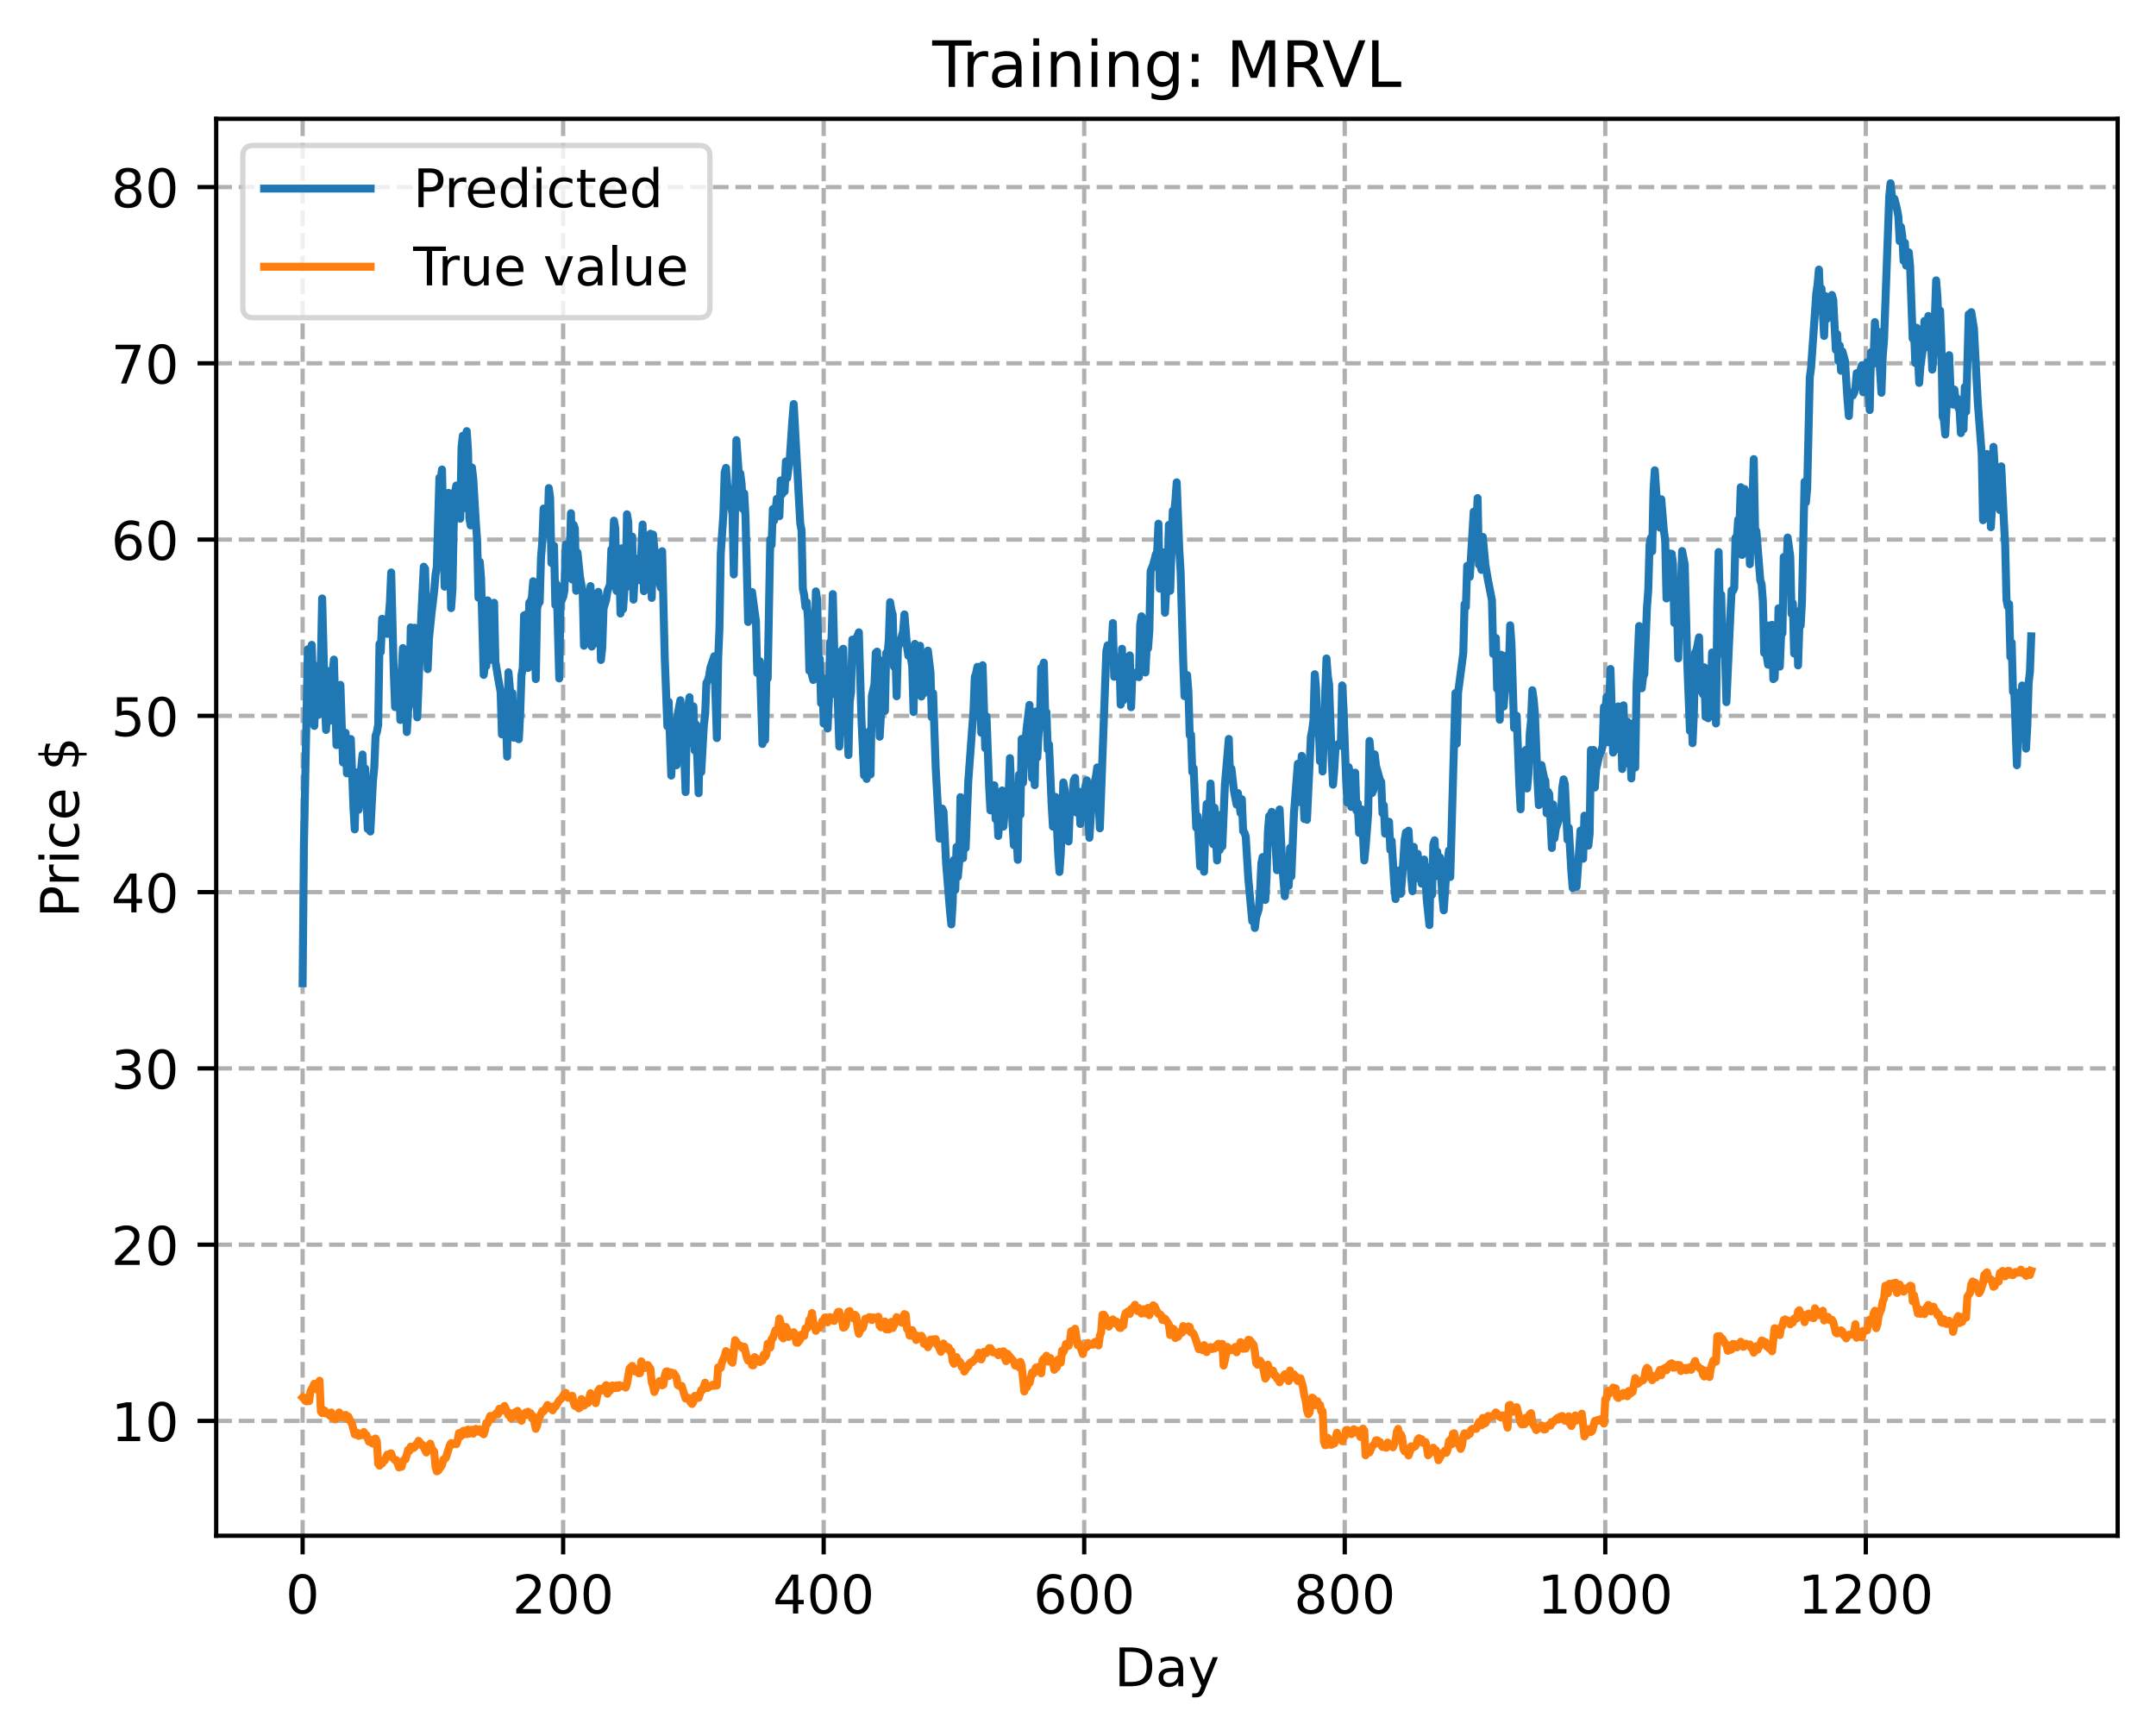 <?xml version="1.0" encoding="utf-8" standalone="no"?>
<!DOCTYPE svg PUBLIC "-//W3C//DTD SVG 1.1//EN"
  "http://www.w3.org/Graphics/SVG/1.1/DTD/svg11.dtd">
<!-- Created with matplotlib (https://matplotlib.org/) -->
<svg height="325.986pt" version="1.1" viewBox="0 0 404.923 325.986" width="404.923pt" xmlns="http://www.w3.org/2000/svg" xmlns:xlink="http://www.w3.org/1999/xlink">
 <defs>
  <style type="text/css">
*{stroke-linecap:butt;stroke-linejoin:round;}
  </style>
 </defs>
 <g id="figure_1">
  <g id="patch_1">
   <path d="M 0 325.986 
L 404.923 325.986 
L 404.923 0 
L 0 0 
z
" style="fill:#ffffff;"/>
  </g>
  <g id="axes_1">
   <g id="patch_2">
    <path d="M 40.603 288.43 
L 397.723 288.43 
L 397.723 22.318 
L 40.603 22.318 
z
" style="fill:#ffffff;"/>
   </g>
   <g id="matplotlib.axis_1">
    <g id="xtick_1">
     <g id="line2d_1">
      <path clip-path="url(#p47526b5944)" d="M 56.836 288.43 
L 56.836 22.318 
" style="fill:none;stroke:#b0b0b0;stroke-dasharray:2.96,1.28;stroke-dashoffset:0;stroke-width:0.8;"/>
     </g>
     <g id="line2d_2">
      <defs>
       <path d="M 0 0 
L 0 3.5 
" id="mab2483ee1d" style="stroke:#000000;stroke-width:0.8;"/>
      </defs>
      <g>
       <use style="stroke:#000000;stroke-width:0.8;" x="56.836" xlink:href="#mab2483ee1d" y="288.43"/>
      </g>
     </g>
     <g id="text_1">
      <!-- 0 -->
      <defs>
       <path d="M 31.781 66.406 
Q 24.172 66.406 20.328 58.906 
Q 16.5 51.422 16.5 36.375 
Q 16.5 21.391 20.328 13.891 
Q 24.172 6.391 31.781 6.391 
Q 39.453 6.391 43.281 13.891 
Q 47.125 21.391 47.125 36.375 
Q 47.125 51.422 43.281 58.906 
Q 39.453 66.406 31.781 66.406 
z
M 31.781 74.219 
Q 44.047 74.219 50.516 64.516 
Q 56.984 54.828 56.984 36.375 
Q 56.984 17.969 50.516 8.266 
Q 44.047 -1.422 31.781 -1.422 
Q 19.531 -1.422 13.062 8.266 
Q 6.594 17.969 6.594 36.375 
Q 6.594 54.828 13.062 64.516 
Q 19.531 74.219 31.781 74.219 
z
" id="DejaVuSans-48"/>
      </defs>
      <g transform="translate(53.655 303.029)scale(0.1 -0.1)">
       <use xlink:href="#DejaVuSans-48"/>
      </g>
     </g>
    </g>
    <g id="xtick_2">
     <g id="line2d_3">
      <path clip-path="url(#p47526b5944)" d="M 105.766 288.43 
L 105.766 22.318 
" style="fill:none;stroke:#b0b0b0;stroke-dasharray:2.96,1.28;stroke-dashoffset:0;stroke-width:0.8;"/>
     </g>
     <g id="line2d_4">
      <g>
       <use style="stroke:#000000;stroke-width:0.8;" x="105.766" xlink:href="#mab2483ee1d" y="288.43"/>
      </g>
     </g>
     <g id="text_2">
      <!-- 200 -->
      <defs>
       <path d="M 19.188 8.297 
L 53.609 8.297 
L 53.609 0 
L 7.328 0 
L 7.328 8.297 
Q 12.938 14.109 22.625 23.891 
Q 32.328 33.688 34.812 36.531 
Q 39.547 41.844 41.422 45.531 
Q 43.312 49.219 43.312 52.781 
Q 43.312 58.594 39.234 62.25 
Q 35.156 65.922 28.609 65.922 
Q 23.969 65.922 18.812 64.312 
Q 13.672 62.703 7.812 59.422 
L 7.812 69.391 
Q 13.766 71.781 18.938 73 
Q 24.125 74.219 28.422 74.219 
Q 39.75 74.219 46.484 68.547 
Q 53.219 62.891 53.219 53.422 
Q 53.219 48.922 51.531 44.891 
Q 49.859 40.875 45.406 35.406 
Q 44.188 33.984 37.641 27.219 
Q 31.109 20.453 19.188 8.297 
z
" id="DejaVuSans-50"/>
      </defs>
      <g transform="translate(96.223 303.029)scale(0.1 -0.1)">
       <use xlink:href="#DejaVuSans-50"/>
       <use x="63.623" xlink:href="#DejaVuSans-48"/>
       <use x="127.246" xlink:href="#DejaVuSans-48"/>
      </g>
     </g>
    </g>
    <g id="xtick_3">
     <g id="line2d_5">
      <path clip-path="url(#p47526b5944)" d="M 154.697 288.43 
L 154.697 22.318 
" style="fill:none;stroke:#b0b0b0;stroke-dasharray:2.96,1.28;stroke-dashoffset:0;stroke-width:0.8;"/>
     </g>
     <g id="line2d_6">
      <g>
       <use style="stroke:#000000;stroke-width:0.8;" x="154.697" xlink:href="#mab2483ee1d" y="288.43"/>
      </g>
     </g>
     <g id="text_3">
      <!-- 400 -->
      <defs>
       <path d="M 37.797 64.312 
L 12.891 25.391 
L 37.797 25.391 
z
M 35.203 72.906 
L 47.609 72.906 
L 47.609 25.391 
L 58.016 25.391 
L 58.016 17.188 
L 47.609 17.188 
L 47.609 0 
L 37.797 0 
L 37.797 17.188 
L 4.891 17.188 
L 4.891 26.703 
z
" id="DejaVuSans-52"/>
      </defs>
      <g transform="translate(145.153 303.029)scale(0.1 -0.1)">
       <use xlink:href="#DejaVuSans-52"/>
       <use x="63.623" xlink:href="#DejaVuSans-48"/>
       <use x="127.246" xlink:href="#DejaVuSans-48"/>
      </g>
     </g>
    </g>
    <g id="xtick_4">
     <g id="line2d_7">
      <path clip-path="url(#p47526b5944)" d="M 203.628 288.43 
L 203.628 22.318 
" style="fill:none;stroke:#b0b0b0;stroke-dasharray:2.96,1.28;stroke-dashoffset:0;stroke-width:0.8;"/>
     </g>
     <g id="line2d_8">
      <g>
       <use style="stroke:#000000;stroke-width:0.8;" x="203.628" xlink:href="#mab2483ee1d" y="288.43"/>
      </g>
     </g>
     <g id="text_4">
      <!-- 600 -->
      <defs>
       <path d="M 33.016 40.375 
Q 26.375 40.375 22.484 35.828 
Q 18.609 31.297 18.609 23.391 
Q 18.609 15.531 22.484 10.953 
Q 26.375 6.391 33.016 6.391 
Q 39.656 6.391 43.531 10.953 
Q 47.406 15.531 47.406 23.391 
Q 47.406 31.297 43.531 35.828 
Q 39.656 40.375 33.016 40.375 
z
M 52.594 71.297 
L 52.594 62.312 
Q 48.875 64.062 45.094 64.984 
Q 41.312 65.922 37.594 65.922 
Q 27.828 65.922 22.672 59.328 
Q 17.531 52.734 16.797 39.406 
Q 19.672 43.656 24.016 45.922 
Q 28.375 48.188 33.594 48.188 
Q 44.578 48.188 50.953 41.516 
Q 57.328 34.859 57.328 23.391 
Q 57.328 12.156 50.688 5.359 
Q 44.047 -1.422 33.016 -1.422 
Q 20.359 -1.422 13.672 8.266 
Q 6.984 17.969 6.984 36.375 
Q 6.984 53.656 15.188 63.938 
Q 23.391 74.219 37.203 74.219 
Q 40.922 74.219 44.703 73.484 
Q 48.484 72.75 52.594 71.297 
z
" id="DejaVuSans-54"/>
      </defs>
      <g transform="translate(194.084 303.029)scale(0.1 -0.1)">
       <use xlink:href="#DejaVuSans-54"/>
       <use x="63.623" xlink:href="#DejaVuSans-48"/>
       <use x="127.246" xlink:href="#DejaVuSans-48"/>
      </g>
     </g>
    </g>
    <g id="xtick_5">
     <g id="line2d_9">
      <path clip-path="url(#p47526b5944)" d="M 252.558 288.43 
L 252.558 22.318 
" style="fill:none;stroke:#b0b0b0;stroke-dasharray:2.96,1.28;stroke-dashoffset:0;stroke-width:0.8;"/>
     </g>
     <g id="line2d_10">
      <g>
       <use style="stroke:#000000;stroke-width:0.8;" x="252.558" xlink:href="#mab2483ee1d" y="288.43"/>
      </g>
     </g>
     <g id="text_5">
      <!-- 800 -->
      <defs>
       <path d="M 31.781 34.625 
Q 24.75 34.625 20.719 30.859 
Q 16.703 27.094 16.703 20.516 
Q 16.703 13.922 20.719 10.156 
Q 24.75 6.391 31.781 6.391 
Q 38.812 6.391 42.859 10.172 
Q 46.922 13.969 46.922 20.516 
Q 46.922 27.094 42.891 30.859 
Q 38.875 34.625 31.781 34.625 
z
M 21.922 38.812 
Q 15.578 40.375 12.031 44.719 
Q 8.5 49.078 8.5 55.328 
Q 8.5 64.062 14.719 69.141 
Q 20.953 74.219 31.781 74.219 
Q 42.672 74.219 48.875 69.141 
Q 55.078 64.062 55.078 55.328 
Q 55.078 49.078 51.531 44.719 
Q 48 40.375 41.703 38.812 
Q 48.828 37.156 52.797 32.312 
Q 56.781 27.484 56.781 20.516 
Q 56.781 9.906 50.312 4.234 
Q 43.844 -1.422 31.781 -1.422 
Q 19.734 -1.422 13.25 4.234 
Q 6.781 9.906 6.781 20.516 
Q 6.781 27.484 10.781 32.312 
Q 14.797 37.156 21.922 38.812 
z
M 18.312 54.391 
Q 18.312 48.734 21.844 45.562 
Q 25.391 42.391 31.781 42.391 
Q 38.141 42.391 41.719 45.562 
Q 45.312 48.734 45.312 54.391 
Q 45.312 60.062 41.719 63.234 
Q 38.141 66.406 31.781 66.406 
Q 25.391 66.406 21.844 63.234 
Q 18.312 60.062 18.312 54.391 
z
" id="DejaVuSans-56"/>
      </defs>
      <g transform="translate(243.015 303.029)scale(0.1 -0.1)">
       <use xlink:href="#DejaVuSans-56"/>
       <use x="63.623" xlink:href="#DejaVuSans-48"/>
       <use x="127.246" xlink:href="#DejaVuSans-48"/>
      </g>
     </g>
    </g>
    <g id="xtick_6">
     <g id="line2d_11">
      <path clip-path="url(#p47526b5944)" d="M 301.489 288.43 
L 301.489 22.318 
" style="fill:none;stroke:#b0b0b0;stroke-dasharray:2.96,1.28;stroke-dashoffset:0;stroke-width:0.8;"/>
     </g>
     <g id="line2d_12">
      <g>
       <use style="stroke:#000000;stroke-width:0.8;" x="301.489" xlink:href="#mab2483ee1d" y="288.43"/>
      </g>
     </g>
     <g id="text_6">
      <!-- 1000 -->
      <defs>
       <path d="M 12.406 8.297 
L 28.516 8.297 
L 28.516 63.922 
L 10.984 60.406 
L 10.984 69.391 
L 28.422 72.906 
L 38.281 72.906 
L 38.281 8.297 
L 54.391 8.297 
L 54.391 0 
L 12.406 0 
z
" id="DejaVuSans-49"/>
      </defs>
      <g transform="translate(288.764 303.029)scale(0.1 -0.1)">
       <use xlink:href="#DejaVuSans-49"/>
       <use x="63.623" xlink:href="#DejaVuSans-48"/>
       <use x="127.246" xlink:href="#DejaVuSans-48"/>
       <use x="190.869" xlink:href="#DejaVuSans-48"/>
      </g>
     </g>
    </g>
    <g id="xtick_7">
     <g id="line2d_13">
      <path clip-path="url(#p47526b5944)" d="M 350.419 288.43 
L 350.419 22.318 
" style="fill:none;stroke:#b0b0b0;stroke-dasharray:2.96,1.28;stroke-dashoffset:0;stroke-width:0.8;"/>
     </g>
     <g id="line2d_14">
      <g>
       <use style="stroke:#000000;stroke-width:0.8;" x="350.419" xlink:href="#mab2483ee1d" y="288.43"/>
      </g>
     </g>
     <g id="text_7">
      <!-- 1200 -->
      <g transform="translate(337.694 303.029)scale(0.1 -0.1)">
       <use xlink:href="#DejaVuSans-49"/>
       <use x="63.623" xlink:href="#DejaVuSans-50"/>
       <use x="127.246" xlink:href="#DejaVuSans-48"/>
       <use x="190.869" xlink:href="#DejaVuSans-48"/>
      </g>
     </g>
    </g>
    <g id="text_8">
     <!-- Day -->
     <defs>
      <path d="M 19.672 64.797 
L 19.672 8.109 
L 31.594 8.109 
Q 46.688 8.109 53.688 14.938 
Q 60.688 21.781 60.688 36.531 
Q 60.688 51.172 53.688 57.984 
Q 46.688 64.797 31.594 64.797 
z
M 9.812 72.906 
L 30.078 72.906 
Q 51.266 72.906 61.172 64.094 
Q 71.094 55.281 71.094 36.531 
Q 71.094 17.672 61.125 8.828 
Q 51.172 0 30.078 0 
L 9.812 0 
z
" id="DejaVuSans-68"/>
      <path d="M 34.281 27.484 
Q 23.391 27.484 19.188 25 
Q 14.984 22.516 14.984 16.5 
Q 14.984 11.719 18.141 8.906 
Q 21.297 6.109 26.703 6.109 
Q 34.188 6.109 38.703 11.406 
Q 43.219 16.703 43.219 25.484 
L 43.219 27.484 
z
M 52.203 31.203 
L 52.203 0 
L 43.219 0 
L 43.219 8.297 
Q 40.141 3.328 35.547 0.953 
Q 30.953 -1.422 24.312 -1.422 
Q 15.922 -1.422 10.953 3.297 
Q 6 8.016 6 15.922 
Q 6 25.141 12.172 29.828 
Q 18.359 34.516 30.609 34.516 
L 43.219 34.516 
L 43.219 35.406 
Q 43.219 41.609 39.141 45 
Q 35.062 48.391 27.688 48.391 
Q 23 48.391 18.547 47.266 
Q 14.109 46.141 10.016 43.891 
L 10.016 52.203 
Q 14.938 54.109 19.578 55.047 
Q 24.219 56 28.609 56 
Q 40.484 56 46.344 49.844 
Q 52.203 43.703 52.203 31.203 
z
" id="DejaVuSans-97"/>
      <path d="M 32.172 -5.078 
Q 28.375 -14.844 24.75 -17.812 
Q 21.141 -20.797 15.094 -20.797 
L 7.906 -20.797 
L 7.906 -13.281 
L 13.188 -13.281 
Q 16.891 -13.281 18.938 -11.516 
Q 21 -9.766 23.484 -3.219 
L 25.094 0.875 
L 2.984 54.688 
L 12.5 54.688 
L 29.594 11.922 
L 46.688 54.688 
L 56.203 54.688 
z
" id="DejaVuSans-121"/>
     </defs>
     <g transform="translate(209.29 316.707)scale(0.1 -0.1)">
      <use xlink:href="#DejaVuSans-68"/>
      <use x="77.002" xlink:href="#DejaVuSans-97"/>
      <use x="138.281" xlink:href="#DejaVuSans-121"/>
     </g>
    </g>
   </g>
   <g id="matplotlib.axis_2">
    <g id="ytick_1">
     <g id="line2d_15">
      <path clip-path="url(#p47526b5944)" d="M 40.603 266.866 
L 397.723 266.866 
" style="fill:none;stroke:#b0b0b0;stroke-dasharray:2.96,1.28;stroke-dashoffset:0;stroke-width:0.8;"/>
     </g>
     <g id="line2d_16">
      <defs>
       <path d="M 0 0 
L -3.5 0 
" id="m99f6c43c09" style="stroke:#000000;stroke-width:0.8;"/>
      </defs>
      <g>
       <use style="stroke:#000000;stroke-width:0.8;" x="40.603" xlink:href="#m99f6c43c09" y="266.866"/>
      </g>
     </g>
     <g id="text_9">
      <!-- 10 -->
      <g transform="translate(20.878 270.665)scale(0.1 -0.1)">
       <use xlink:href="#DejaVuSans-49"/>
       <use x="63.623" xlink:href="#DejaVuSans-48"/>
      </g>
     </g>
    </g>
    <g id="ytick_2">
     <g id="line2d_17">
      <path clip-path="url(#p47526b5944)" d="M 40.603 233.761 
L 397.723 233.761 
" style="fill:none;stroke:#b0b0b0;stroke-dasharray:2.96,1.28;stroke-dashoffset:0;stroke-width:0.8;"/>
     </g>
     <g id="line2d_18">
      <g>
       <use style="stroke:#000000;stroke-width:0.8;" x="40.603" xlink:href="#m99f6c43c09" y="233.761"/>
      </g>
     </g>
     <g id="text_10">
      <!-- 20 -->
      <g transform="translate(20.878 237.561)scale(0.1 -0.1)">
       <use xlink:href="#DejaVuSans-50"/>
       <use x="63.623" xlink:href="#DejaVuSans-48"/>
      </g>
     </g>
    </g>
    <g id="ytick_3">
     <g id="line2d_19">
      <path clip-path="url(#p47526b5944)" d="M 40.603 200.657 
L 397.723 200.657 
" style="fill:none;stroke:#b0b0b0;stroke-dasharray:2.96,1.28;stroke-dashoffset:0;stroke-width:0.8;"/>
     </g>
     <g id="line2d_20">
      <g>
       <use style="stroke:#000000;stroke-width:0.8;" x="40.603" xlink:href="#m99f6c43c09" y="200.657"/>
      </g>
     </g>
     <g id="text_11">
      <!-- 30 -->
      <defs>
       <path d="M 40.578 39.312 
Q 47.656 37.797 51.625 33 
Q 55.609 28.219 55.609 21.188 
Q 55.609 10.406 48.188 4.484 
Q 40.766 -1.422 27.094 -1.422 
Q 22.516 -1.422 17.656 -0.516 
Q 12.797 0.391 7.625 2.203 
L 7.625 11.719 
Q 11.719 9.328 16.594 8.109 
Q 21.484 6.891 26.812 6.891 
Q 36.078 6.891 40.938 10.547 
Q 45.797 14.203 45.797 21.188 
Q 45.797 27.641 41.281 31.266 
Q 36.766 34.906 28.719 34.906 
L 20.219 34.906 
L 20.219 43.016 
L 29.109 43.016 
Q 36.375 43.016 40.234 45.922 
Q 44.094 48.828 44.094 54.297 
Q 44.094 59.906 40.109 62.906 
Q 36.141 65.922 28.719 65.922 
Q 24.656 65.922 20.016 65.031 
Q 15.375 64.156 9.812 62.312 
L 9.812 71.094 
Q 15.438 72.656 20.344 73.438 
Q 25.25 74.219 29.594 74.219 
Q 40.828 74.219 47.359 69.109 
Q 53.906 64.016 53.906 55.328 
Q 53.906 49.266 50.438 45.094 
Q 46.969 40.922 40.578 39.312 
z
" id="DejaVuSans-51"/>
      </defs>
      <g transform="translate(20.878 204.456)scale(0.1 -0.1)">
       <use xlink:href="#DejaVuSans-51"/>
       <use x="63.623" xlink:href="#DejaVuSans-48"/>
      </g>
     </g>
    </g>
    <g id="ytick_4">
     <g id="line2d_21">
      <path clip-path="url(#p47526b5944)" d="M 40.603 167.552 
L 397.723 167.552 
" style="fill:none;stroke:#b0b0b0;stroke-dasharray:2.96,1.28;stroke-dashoffset:0;stroke-width:0.8;"/>
     </g>
     <g id="line2d_22">
      <g>
       <use style="stroke:#000000;stroke-width:0.8;" x="40.603" xlink:href="#m99f6c43c09" y="167.552"/>
      </g>
     </g>
     <g id="text_12">
      <!-- 40 -->
      <g transform="translate(20.878 171.351)scale(0.1 -0.1)">
       <use xlink:href="#DejaVuSans-52"/>
       <use x="63.623" xlink:href="#DejaVuSans-48"/>
      </g>
     </g>
    </g>
    <g id="ytick_5">
     <g id="line2d_23">
      <path clip-path="url(#p47526b5944)" d="M 40.603 134.447 
L 397.723 134.447 
" style="fill:none;stroke:#b0b0b0;stroke-dasharray:2.96,1.28;stroke-dashoffset:0;stroke-width:0.8;"/>
     </g>
     <g id="line2d_24">
      <g>
       <use style="stroke:#000000;stroke-width:0.8;" x="40.603" xlink:href="#m99f6c43c09" y="134.447"/>
      </g>
     </g>
     <g id="text_13">
      <!-- 50 -->
      <defs>
       <path d="M 10.797 72.906 
L 49.516 72.906 
L 49.516 64.594 
L 19.828 64.594 
L 19.828 46.734 
Q 21.969 47.469 24.109 47.828 
Q 26.266 48.188 28.422 48.188 
Q 40.625 48.188 47.75 41.5 
Q 54.891 34.812 54.891 23.391 
Q 54.891 11.625 47.562 5.094 
Q 40.234 -1.422 26.906 -1.422 
Q 22.312 -1.422 17.547 -0.641 
Q 12.797 0.141 7.719 1.703 
L 7.719 11.625 
Q 12.109 9.234 16.797 8.062 
Q 21.484 6.891 26.703 6.891 
Q 35.156 6.891 40.078 11.328 
Q 45.016 15.766 45.016 23.391 
Q 45.016 31 40.078 35.438 
Q 35.156 39.891 26.703 39.891 
Q 22.75 39.891 18.812 39.016 
Q 14.891 38.141 10.797 36.281 
z
" id="DejaVuSans-53"/>
      </defs>
      <g transform="translate(20.878 138.246)scale(0.1 -0.1)">
       <use xlink:href="#DejaVuSans-53"/>
       <use x="63.623" xlink:href="#DejaVuSans-48"/>
      </g>
     </g>
    </g>
    <g id="ytick_6">
     <g id="line2d_25">
      <path clip-path="url(#p47526b5944)" d="M 40.603 101.342 
L 397.723 101.342 
" style="fill:none;stroke:#b0b0b0;stroke-dasharray:2.96,1.28;stroke-dashoffset:0;stroke-width:0.8;"/>
     </g>
     <g id="line2d_26">
      <g>
       <use style="stroke:#000000;stroke-width:0.8;" x="40.603" xlink:href="#m99f6c43c09" y="101.342"/>
      </g>
     </g>
     <g id="text_14">
      <!-- 60 -->
      <g transform="translate(20.878 105.141)scale(0.1 -0.1)">
       <use xlink:href="#DejaVuSans-54"/>
       <use x="63.623" xlink:href="#DejaVuSans-48"/>
      </g>
     </g>
    </g>
    <g id="ytick_7">
     <g id="line2d_27">
      <path clip-path="url(#p47526b5944)" d="M 40.603 68.237 
L 397.723 68.237 
" style="fill:none;stroke:#b0b0b0;stroke-dasharray:2.96,1.28;stroke-dashoffset:0;stroke-width:0.8;"/>
     </g>
     <g id="line2d_28">
      <g>
       <use style="stroke:#000000;stroke-width:0.8;" x="40.603" xlink:href="#m99f6c43c09" y="68.237"/>
      </g>
     </g>
     <g id="text_15">
      <!-- 70 -->
      <defs>
       <path d="M 8.203 72.906 
L 55.078 72.906 
L 55.078 68.703 
L 28.609 0 
L 18.312 0 
L 43.219 64.594 
L 8.203 64.594 
z
" id="DejaVuSans-55"/>
      </defs>
      <g transform="translate(20.878 72.037)scale(0.1 -0.1)">
       <use xlink:href="#DejaVuSans-55"/>
       <use x="63.623" xlink:href="#DejaVuSans-48"/>
      </g>
     </g>
    </g>
    <g id="ytick_8">
     <g id="line2d_29">
      <path clip-path="url(#p47526b5944)" d="M 40.603 35.133 
L 397.723 35.133 
" style="fill:none;stroke:#b0b0b0;stroke-dasharray:2.96,1.28;stroke-dashoffset:0;stroke-width:0.8;"/>
     </g>
     <g id="line2d_30">
      <g>
       <use style="stroke:#000000;stroke-width:0.8;" x="40.603" xlink:href="#m99f6c43c09" y="35.133"/>
      </g>
     </g>
     <g id="text_16">
      <!-- 80 -->
      <g transform="translate(20.878 38.932)scale(0.1 -0.1)">
       <use xlink:href="#DejaVuSans-56"/>
       <use x="63.623" xlink:href="#DejaVuSans-48"/>
      </g>
     </g>
    </g>
    <g id="text_17">
     <!-- Price $ -->
     <defs>
      <path d="M 19.672 64.797 
L 19.672 37.406 
L 32.078 37.406 
Q 38.969 37.406 42.719 40.969 
Q 46.484 44.531 46.484 51.125 
Q 46.484 57.672 42.719 61.234 
Q 38.969 64.797 32.078 64.797 
z
M 9.812 72.906 
L 32.078 72.906 
Q 44.344 72.906 50.609 67.359 
Q 56.891 61.812 56.891 51.125 
Q 56.891 40.328 50.609 34.812 
Q 44.344 29.297 32.078 29.297 
L 19.672 29.297 
L 19.672 0 
L 9.812 0 
z
" id="DejaVuSans-80"/>
      <path d="M 41.109 46.297 
Q 39.594 47.172 37.812 47.578 
Q 36.031 48 33.891 48 
Q 26.266 48 22.188 43.047 
Q 18.109 38.094 18.109 28.812 
L 18.109 0 
L 9.078 0 
L 9.078 54.688 
L 18.109 54.688 
L 18.109 46.188 
Q 20.953 51.172 25.484 53.578 
Q 30.031 56 36.531 56 
Q 37.453 56 38.578 55.875 
Q 39.703 55.766 41.062 55.516 
z
" id="DejaVuSans-114"/>
      <path d="M 9.422 54.688 
L 18.406 54.688 
L 18.406 0 
L 9.422 0 
z
M 9.422 75.984 
L 18.406 75.984 
L 18.406 64.594 
L 9.422 64.594 
z
" id="DejaVuSans-105"/>
      <path d="M 48.781 52.594 
L 48.781 44.188 
Q 44.969 46.297 41.141 47.344 
Q 37.312 48.391 33.406 48.391 
Q 24.656 48.391 19.812 42.844 
Q 14.984 37.312 14.984 27.297 
Q 14.984 17.281 19.812 11.734 
Q 24.656 6.203 33.406 6.203 
Q 37.312 6.203 41.141 7.25 
Q 44.969 8.297 48.781 10.406 
L 48.781 2.094 
Q 45.016 0.344 40.984 -0.531 
Q 36.969 -1.422 32.422 -1.422 
Q 20.062 -1.422 12.781 6.344 
Q 5.516 14.109 5.516 27.297 
Q 5.516 40.672 12.859 48.328 
Q 20.219 56 33.016 56 
Q 37.156 56 41.109 55.141 
Q 45.062 54.297 48.781 52.594 
z
" id="DejaVuSans-99"/>
      <path d="M 56.203 29.594 
L 56.203 25.203 
L 14.891 25.203 
Q 15.484 15.922 20.484 11.062 
Q 25.484 6.203 34.422 6.203 
Q 39.594 6.203 44.453 7.469 
Q 49.312 8.734 54.109 11.281 
L 54.109 2.781 
Q 49.266 0.734 44.188 -0.344 
Q 39.109 -1.422 33.891 -1.422 
Q 20.797 -1.422 13.156 6.188 
Q 5.516 13.812 5.516 26.812 
Q 5.516 40.234 12.766 48.109 
Q 20.016 56 32.328 56 
Q 43.359 56 49.781 48.891 
Q 56.203 41.797 56.203 29.594 
z
M 47.219 32.234 
Q 47.125 39.594 43.094 43.984 
Q 39.062 48.391 32.422 48.391 
Q 24.906 48.391 20.391 44.141 
Q 15.875 39.891 15.188 32.172 
z
" id="DejaVuSans-101"/>
      <path id="DejaVuSans-32"/>
      <path d="M 33.797 -14.703 
L 28.906 -14.703 
L 28.859 0 
Q 23.734 0.094 18.609 1.188 
Q 13.484 2.297 8.297 4.5 
L 8.297 13.281 
Q 13.281 10.156 18.375 8.562 
Q 23.484 6.984 28.906 6.938 
L 28.906 29.203 
Q 18.109 30.953 13.203 35.156 
Q 8.297 39.359 8.297 46.688 
Q 8.297 54.641 13.625 59.219 
Q 18.953 63.812 28.906 64.5 
L 28.906 75.984 
L 33.797 75.984 
L 33.797 64.656 
Q 38.328 64.453 42.578 63.688 
Q 46.828 62.938 50.875 61.625 
L 50.875 53.078 
Q 46.828 55.125 42.547 56.25 
Q 38.281 57.375 33.797 57.562 
L 33.797 36.719 
Q 44.875 35.016 50.094 30.609 
Q 55.328 26.219 55.328 18.609 
Q 55.328 10.359 49.781 5.594 
Q 44.234 0.828 33.797 0.094 
z
M 28.906 37.594 
L 28.906 57.625 
Q 23.25 56.984 20.266 54.391 
Q 17.281 51.812 17.281 47.516 
Q 17.281 43.312 20.031 40.969 
Q 22.797 38.625 28.906 37.594 
z
M 33.797 28.219 
L 33.797 7.078 
Q 39.984 7.906 43.141 10.594 
Q 46.297 13.281 46.297 17.672 
Q 46.297 21.969 43.281 24.5 
Q 40.281 27.047 33.797 28.219 
z
" id="DejaVuSans-36"/>
     </defs>
     <g transform="translate(14.798 172.342)rotate(-90)scale(0.1 -0.1)">
      <use xlink:href="#DejaVuSans-80"/>
      <use x="58.553" xlink:href="#DejaVuSans-114"/>
      <use x="99.666" xlink:href="#DejaVuSans-105"/>
      <use x="127.449" xlink:href="#DejaVuSans-99"/>
      <use x="182.43" xlink:href="#DejaVuSans-101"/>
      <use x="243.953" xlink:href="#DejaVuSans-32"/>
      <use x="275.74" xlink:href="#DejaVuSans-36"/>
     </g>
    </g>
   </g>
   <g id="line2d_31">
    <path clip-path="url(#p47526b5944)" d="M 56.836 184.664 
L 57.081 158.696 
L 57.814 121.942 
L 58.059 130.903 
L 58.548 121.111 
L 59.038 136.335 
L 59.282 128.794 
L 59.527 125.088 
L 59.772 134.275 
L 60.261 124.472 
L 60.506 112.396 
L 60.995 131.082 
L 61.24 137.09 
L 61.729 126.048 
L 61.974 135.376 
L 62.463 126.549 
L 62.708 123.881 
L 63.197 139.932 
L 63.441 128.954 
L 63.686 129.115 
L 63.931 128.628 
L 64.42 143.205 
L 64.665 139.538 
L 64.909 137.636 
L 65.154 145.251 
L 65.399 141.624 
L 65.888 138.799 
L 66.377 151.502 
L 66.622 155.765 
L 66.867 146.799 
L 67.111 145.049 
L 67.356 152.08 
L 67.845 144.178 
L 68.09 141.71 
L 68.335 149.173 
L 68.579 144.325 
L 69.069 155.681 
L 69.313 150.108 
L 69.558 156.169 
L 70.047 146.674 
L 70.292 144.184 
L 70.536 138.194 
L 70.781 137.488 
L 71.026 136.145 
L 71.27 120.923 
L 71.515 122.449 
L 71.76 116.22 
L 72.004 117.912 
L 72.249 118.711 
L 72.494 118.624 
L 72.738 119.052 
L 73.228 113.153 
L 73.472 107.522 
L 73.962 126.551 
L 74.206 132.804 
L 74.451 128.504 
L 74.94 126.332 
L 75.185 135.224 
L 75.429 126.331 
L 75.674 121.712 
L 75.919 131.851 
L 76.163 129.228 
L 76.408 137.49 
L 76.653 133.406 
L 76.897 132.145 
L 77.142 117.84 
L 77.631 120.637 
L 77.876 117.899 
L 78.365 134.733 
L 79.099 116.23 
L 79.589 106.434 
L 79.833 106.814 
L 80.323 125.679 
L 80.567 119.938 
L 81.056 115.078 
L 81.546 110.996 
L 81.79 107.967 
L 82.035 106.522 
L 82.524 89.71 
L 82.769 90.179 
L 83.014 88.182 
L 83.503 110.18 
L 83.748 98.509 
L 83.992 99.404 
L 84.237 92.565 
L 84.726 114.215 
L 84.971 110.777 
L 85.216 98.495 
L 85.46 92.422 
L 85.705 91.179 
L 86.194 95.824 
L 86.439 97.42 
L 86.684 84.022 
L 86.928 81.828 
L 87.173 95.417 
L 87.417 82.25 
L 87.662 80.974 
L 87.907 84.753 
L 88.151 97.302 
L 88.396 98.672 
L 88.641 87.806 
L 88.885 89.922 
L 89.375 98.307 
L 89.619 101.525 
L 89.864 112.265 
L 90.109 105.502 
L 90.353 108.656 
L 90.843 126.76 
L 91.087 124.951 
L 91.332 125.102 
L 91.577 112.753 
L 91.821 124.037 
L 92.066 117.322 
L 92.555 121.061 
L 92.8 113.205 
L 93.044 124.251 
L 93.534 127.258 
L 94.023 129.977 
L 94.268 137.928 
L 94.512 137.286 
L 94.757 132.113 
L 95.002 134.367 
L 95.246 142.106 
L 95.491 126.258 
L 95.98 131.663 
L 96.225 130.158 
L 96.47 138.543 
L 96.714 137.956 
L 97.204 138.683 
L 97.448 138.837 
L 97.693 134.115 
L 97.938 126.829 
L 98.182 125.468 
L 98.427 115.574 
L 98.916 115.376 
L 99.161 125.46 
L 99.405 113.185 
L 99.65 112.946 
L 99.895 112.244 
L 100.139 109.165 
L 100.629 127.541 
L 100.873 114.198 
L 101.118 113.388 
L 101.363 113.074 
L 101.607 104.711 
L 101.852 101.738 
L 102.097 95.508 
L 102.586 99.29 
L 102.831 100.393 
L 103.075 91.668 
L 103.32 93.527 
L 103.565 105.742 
L 103.809 102.987 
L 104.054 102.504 
L 104.299 113.635 
L 104.543 109.721 
L 105.032 127.425 
L 105.277 113.214 
L 105.766 112.115 
L 106.011 110.897 
L 106.256 102.258 
L 106.745 104.585 
L 106.99 104.993 
L 107.234 96.391 
L 107.479 108.854 
L 107.724 98.553 
L 107.968 99.247 
L 108.213 110.959 
L 108.458 103.777 
L 108.947 108.485 
L 109.436 111.13 
L 109.681 121.28 
L 109.926 119.959 
L 110.17 119.819 
L 110.415 120.147 
L 110.66 112.45 
L 110.904 110.075 
L 111.149 121.439 
L 111.393 120.144 
L 111.883 120.137 
L 112.127 120.808 
L 112.372 111.154 
L 112.617 113.657 
L 112.861 123.955 
L 113.106 121.686 
L 113.351 114.285 
L 113.84 112.642 
L 114.085 110.996 
L 114.574 109.783 
L 114.819 103.187 
L 115.063 103.967 
L 115.308 97.79 
L 115.553 99.201 
L 115.797 110.991 
L 116.042 104.608 
L 116.287 104.034 
L 116.531 115.231 
L 116.776 102.981 
L 117.02 114.406 
L 117.265 110.984 
L 117.51 109.357 
L 117.754 96.591 
L 117.999 98.071 
L 118.244 110.104 
L 118.488 102.599 
L 118.733 100.771 
L 118.978 112.62 
L 119.222 107.483 
L 119.467 104.933 
L 119.956 108.245 
L 120.201 109.005 
L 120.69 98.508 
L 120.935 111.03 
L 121.18 102.153 
L 121.424 104.075 
L 121.669 103.503 
L 121.914 105.787 
L 122.158 100.242 
L 122.403 112.298 
L 122.648 100.4 
L 123.137 105.629 
L 123.626 108.677 
L 124.115 110.389 
L 124.36 103.528 
L 124.849 123.62 
L 125.339 136.411 
L 125.583 131.8 
L 126.073 145.666 
L 126.317 140.266 
L 126.807 135.307 
L 127.051 143.728 
L 127.296 134.095 
L 127.785 131.513 
L 128.03 140.14 
L 128.275 135.684 
L 128.764 148.762 
L 129.008 134.318 
L 129.498 130.946 
L 129.742 139.57 
L 130.232 132.667 
L 130.476 140.97 
L 130.721 136.072 
L 131.21 148.977 
L 131.455 136.764 
L 131.7 145.019 
L 132.189 136.212 
L 132.434 134.171 
L 132.678 128.257 
L 132.923 127.852 
L 133.168 127.047 
L 133.412 125.453 
L 134.146 123.245 
L 134.636 138.624 
L 134.88 123.727 
L 135.125 117.941 
L 135.369 103.92 
L 135.859 96.628 
L 136.103 88.726 
L 136.348 87.872 
L 136.593 91.122 
L 137.082 93.889 
L 137.571 96.521 
L 137.816 107.892 
L 138.305 82.657 
L 138.795 89.634 
L 139.039 88.908 
L 139.284 90.926 
L 139.529 95.621 
L 139.773 92.659 
L 140.018 97.169 
L 140.507 116.814 
L 140.752 115.585 
L 141.241 111.186 
L 141.73 114.886 
L 141.975 116.596 
L 142.22 126.393 
L 142.464 124.618 
L 142.709 124.177 
L 143.198 139.737 
L 143.443 130.015 
L 143.688 138.994 
L 143.932 127.33 
L 144.177 127.433 
L 144.666 101.295 
L 144.911 102.369 
L 145.156 95.6 
L 145.4 97.757 
L 145.645 96.342 
L 145.89 93.691 
L 146.379 96.952 
L 146.624 90.226 
L 146.868 92.834 
L 147.113 90.289 
L 147.357 92.313 
L 147.602 86.66 
L 147.847 89.793 
L 148.336 86.031 
L 148.825 78.817 
L 149.07 75.878 
L 150.293 98.3 
L 150.538 99.574 
L 150.783 110.598 
L 151.027 111.736 
L 151.272 114.003 
L 151.517 113.102 
L 151.761 116.325 
L 152.006 125.98 
L 152.251 125.82 
L 152.74 127.71 
L 152.984 124.158 
L 153.229 111.069 
L 153.474 112.608 
L 153.718 123.436 
L 153.963 123.718 
L 154.208 132.073 
L 154.452 127.304 
L 154.697 135.9 
L 154.942 130.608 
L 155.186 127.754 
L 155.431 136.821 
L 155.676 131.606 
L 155.92 120.564 
L 156.165 120.35 
L 156.41 111.583 
L 156.899 130.454 
L 157.144 125.564 
L 157.633 140.222 
L 157.878 133.497 
L 158.122 122.143 
L 158.367 121.838 
L 158.612 131.637 
L 158.856 127.065 
L 159.345 141.817 
L 159.59 131.812 
L 159.835 129.986 
L 160.079 120.128 
L 160.569 120.236 
L 160.813 119.966 
L 161.303 118.756 
L 161.792 135.072 
L 162.281 145.642 
L 162.526 138.799 
L 162.771 146.293 
L 163.26 137.341 
L 163.505 145.455 
L 163.749 130.698 
L 164.239 128.492 
L 164.483 122.598 
L 164.728 122.387 
L 165.217 138.37 
L 165.462 133.866 
L 165.706 124.078 
L 165.951 124.262 
L 166.196 133.521 
L 166.44 122.633 
L 166.685 123.015 
L 166.93 120.093 
L 167.174 113.097 
L 167.419 114.607 
L 167.664 115.42 
L 167.908 125.236 
L 168.153 121.96 
L 168.398 130.767 
L 168.642 121.674 
L 169.132 120.37 
L 169.621 118.543 
L 169.866 115.386 
L 170.355 121.498 
L 170.6 123.168 
L 170.844 121.942 
L 171.333 125.227 
L 171.578 133.738 
L 171.823 120.927 
L 172.067 121.321 
L 172.312 123.867 
L 172.801 121.282 
L 173.046 130.825 
L 173.291 129.58 
L 173.535 130.219 
L 173.78 124.757 
L 174.025 127.113 
L 174.269 122.194 
L 174.759 126.286 
L 175.003 134.716 
L 175.248 130.191 
L 175.737 144.229 
L 176.471 157.511 
L 176.96 151.866 
L 177.205 152.416 
L 177.694 162.231 
L 178.428 171.223 
L 178.673 173.614 
L 178.918 169.678 
L 179.162 161.492 
L 179.407 167.147 
L 179.652 159.057 
L 179.896 164.688 
L 180.141 162.04 
L 180.386 149.717 
L 180.875 161.172 
L 181.12 153.35 
L 181.364 159.259 
L 181.854 146.771 
L 182.588 136.746 
L 182.832 133.553 
L 183.077 127.168 
L 183.321 126.491 
L 183.566 125.239 
L 183.811 134.168 
L 184.055 129.564 
L 184.3 137.628 
L 184.545 124.934 
L 185.034 140.513 
L 185.279 134.545 
L 185.768 147.679 
L 186.013 152.197 
L 186.257 148.996 
L 186.747 147.488 
L 186.991 153.852 
L 187.236 151.249 
L 187.481 157.013 
L 187.725 154.156 
L 187.97 152.721 
L 188.215 148.457 
L 188.459 155.238 
L 188.704 152.327 
L 189.193 150.257 
L 189.438 149.339 
L 189.682 142.385 
L 190.172 154.905 
L 190.416 158.746 
L 190.661 151.455 
L 191.15 161.488 
L 191.395 145.487 
L 191.64 153.03 
L 191.884 138.778 
L 192.129 147.012 
L 192.374 141.351 
L 192.863 136.389 
L 193.352 132.387 
L 193.842 146.152 
L 194.086 140.457 
L 194.331 147.466 
L 194.575 133.623 
L 194.82 142.272 
L 195.065 137.772 
L 195.309 135.358 
L 195.554 125.43 
L 195.799 125.398 
L 196.043 124.447 
L 196.288 133.617 
L 196.533 133.767 
L 196.777 140.777 
L 197.022 139.835 
L 197.511 151.093 
L 197.756 155.261 
L 198.245 149.672 
L 198.735 160.242 
L 198.979 163.763 
L 199.224 160.267 
L 199.713 146.951 
L 199.958 148.288 
L 200.203 154.693 
L 200.447 152.635 
L 200.692 158.036 
L 200.936 151.724 
L 201.426 149.666 
L 201.67 146.586 
L 201.915 146.09 
L 202.16 152.602 
L 202.404 149.987 
L 202.649 148.712 
L 202.894 154.757 
L 203.138 151.353 
L 203.628 148.745 
L 204.117 146.553 
L 204.606 157.345 
L 205.096 149.95 
L 205.34 147.98 
L 205.83 145.838 
L 206.074 144.129 
L 206.563 155.565 
L 207.787 122.285 
L 208.031 121.194 
L 208.276 122.116 
L 208.521 122.128 
L 208.765 121.959 
L 209.01 117.017 
L 209.255 127.102 
L 209.499 124.707 
L 209.744 123.688 
L 210.233 123.428 
L 210.478 132.344 
L 210.723 121.844 
L 210.967 131.534 
L 211.212 129.685 
L 211.457 129.215 
L 211.701 129.127 
L 212.191 123.087 
L 212.435 132.821 
L 212.68 126.235 
L 212.924 126.921 
L 213.169 127.097 
L 213.414 126.988 
L 213.903 127.182 
L 214.148 117.203 
L 214.392 115.752 
L 214.637 118.39 
L 214.882 116.267 
L 215.126 126.3 
L 215.371 121.195 
L 215.616 121.774 
L 215.86 118.421 
L 216.105 107.224 
L 216.594 106.042 
L 217.084 104.122 
L 217.328 103.627 
L 217.573 98.358 
L 217.818 110.561 
L 218.062 106.309 
L 218.551 103.73 
L 218.796 115.077 
L 219.041 110.522 
L 219.285 108.215 
L 219.53 98.577 
L 219.775 110.955 
L 220.264 95.916 
L 220.509 96.463 
L 220.753 94.073 
L 220.998 90.585 
L 221.487 103.314 
L 221.732 107.357 
L 222.221 124.267 
L 222.466 130.752 
L 222.711 130.478 
L 222.955 126.776 
L 223.2 129.958 
L 223.445 138.078 
L 223.689 137.993 
L 223.934 145.007 
L 224.179 144.273 
L 224.668 155.437 
L 224.912 153.248 
L 225.402 162.743 
L 225.646 159.883 
L 225.891 158.528 
L 226.136 163.719 
L 226.38 155.293 
L 226.625 150.987 
L 226.87 157.748 
L 227.359 147.159 
L 227.848 158.562 
L 228.093 151.684 
L 228.582 161.604 
L 228.827 153.73 
L 229.072 159.649 
L 229.316 152.997 
L 229.561 158.978 
L 230.05 147.371 
L 230.784 138.779 
L 231.029 146.514 
L 231.273 144.344 
L 231.763 148.616 
L 232.252 151.122 
L 232.497 148.955 
L 232.986 152.694 
L 233.231 150.109 
L 233.475 156.105 
L 233.72 156.365 
L 233.965 157.1 
L 234.454 165.104 
L 235.188 173.001 
L 235.433 171.133 
L 235.677 174.288 
L 235.922 172.323 
L 236.411 170.74 
L 236.656 167.581 
L 236.9 162.126 
L 237.145 160.962 
L 237.634 169.023 
L 237.879 164.854 
L 238.124 156.293 
L 238.368 153.258 
L 238.613 153.13 
L 238.858 152.47 
L 239.102 158.028 
L 239.347 154.874 
L 239.836 163.44 
L 240.081 159.874 
L 240.326 152.029 
L 240.815 162.444 
L 241.304 168.321 
L 241.794 161.594 
L 242.038 166.383 
L 242.283 159.25 
L 242.527 164.608 
L 243.017 152.805 
L 243.751 143.436 
L 243.995 150.632 
L 244.485 141.955 
L 244.974 153.828 
L 245.219 147.691 
L 245.463 153.958 
L 246.197 138.392 
L 246.442 137.182 
L 246.687 135.226 
L 246.931 126.626 
L 247.176 129.309 
L 247.421 137.627 
L 247.665 135.982 
L 247.91 142.964 
L 248.155 137.509 
L 248.399 144.89 
L 248.888 130.17 
L 249.133 123.664 
L 249.378 126.967 
L 249.622 128.563 
L 250.112 142.469 
L 250.356 147.372 
L 250.601 144.413 
L 250.846 140.02 
L 251.09 140.12 
L 251.335 139.735 
L 251.824 140.085 
L 252.069 128.726 
L 252.314 132.746 
L 252.803 146.105 
L 253.048 150.745 
L 253.292 144.072 
L 253.537 145.199 
L 253.782 151.555 
L 254.026 150.215 
L 254.271 150.186 
L 254.515 145.118 
L 254.76 152.248 
L 255.005 150.859 
L 255.249 156.432 
L 255.494 151.977 
L 255.739 152.011 
L 256.228 161.604 
L 256.473 159.18 
L 256.962 152.772 
L 257.207 139.151 
L 257.451 141.906 
L 257.696 148.956 
L 257.941 148.421 
L 258.185 141.683 
L 258.43 143.822 
L 259.164 146.469 
L 259.409 146.838 
L 259.653 152.749 
L 259.898 151.255 
L 260.143 156.579 
L 260.387 155.064 
L 260.876 154.331 
L 261.121 159.631 
L 261.366 157.917 
L 261.855 166.016 
L 262.1 168.862 
L 262.344 166.027 
L 262.834 163.46 
L 263.078 167.866 
L 263.323 165.197 
L 263.812 157.742 
L 264.057 156.33 
L 264.302 156.455 
L 264.546 156.008 
L 265.036 164.534 
L 265.28 167.377 
L 265.525 159.055 
L 265.77 164.378 
L 266.259 160.359 
L 266.503 165.048 
L 266.748 161.428 
L 266.993 165.969 
L 267.482 161.436 
L 267.971 169.063 
L 268.461 173.74 
L 268.705 162.793 
L 268.95 168.072 
L 269.195 158.589 
L 269.439 157.817 
L 269.684 163.142 
L 269.929 159.952 
L 270.173 164.592 
L 270.418 160.984 
L 270.907 168.504 
L 271.152 170.974 
L 271.641 163.687 
L 272.131 159.728 
L 272.375 164.718 
L 273.354 130.155 
L 273.598 139.682 
L 273.843 130.102 
L 274.577 124.557 
L 274.822 122.643 
L 275.066 113.461 
L 275.311 114.006 
L 275.556 106.269 
L 276.045 108.338 
L 276.779 96.098 
L 277.024 98.552 
L 277.268 99.024 
L 277.513 93.544 
L 277.758 106.058 
L 278.002 105.97 
L 278.247 107.031 
L 278.491 100.833 
L 278.981 106.135 
L 279.47 109.01 
L 280.204 112.718 
L 280.449 122.828 
L 280.693 120.492 
L 280.938 119.816 
L 281.183 129.392 
L 281.427 126.587 
L 281.672 135.174 
L 281.917 122.969 
L 282.161 123.106 
L 282.406 132.701 
L 282.651 129.673 
L 282.895 128.424 
L 283.14 123.024 
L 283.385 125.761 
L 283.629 117.442 
L 283.874 120.957 
L 284.363 136.718 
L 284.608 134.595 
L 284.852 134.421 
L 285.342 147.389 
L 285.586 151.993 
L 285.831 141.489 
L 286.076 141.702 
L 286.565 140.838 
L 286.81 148.085 
L 287.054 145.494 
L 287.299 137.845 
L 287.544 135.35 
L 287.788 129.633 
L 288.033 131.313 
L 288.278 134.037 
L 288.767 146.705 
L 289.012 151.211 
L 289.256 149.07 
L 289.501 143.68 
L 289.99 146.099 
L 290.235 146.618 
L 290.479 152.751 
L 290.724 148.687 
L 290.969 149.163 
L 291.458 159.263 
L 291.703 151.087 
L 291.947 157.457 
L 292.192 155.65 
L 292.926 153.55 
L 293.171 153.361 
L 293.415 147.977 
L 293.66 146.373 
L 293.905 147.307 
L 294.394 157.713 
L 294.639 155.467 
L 295.128 163.826 
L 295.373 166.784 
L 295.862 161.962 
L 296.106 166.547 
L 296.84 155.98 
L 297.085 155.927 
L 297.33 161.287 
L 297.574 153.192 
L 297.819 153.611 
L 298.064 153.442 
L 298.308 158.824 
L 298.553 156.604 
L 298.798 140.859 
L 299.042 141.403 
L 299.287 140.853 
L 299.532 147.91 
L 299.776 144.485 
L 300.266 142.321 
L 300.51 141.401 
L 300.755 141.063 
L 301 140.058 
L 301.244 132.773 
L 301.489 133.983 
L 301.734 130.889 
L 301.978 139.411 
L 302.467 125.644 
L 302.957 141.35 
L 303.201 135.15 
L 303.446 135.038 
L 303.935 132.669 
L 304.18 140.801 
L 304.425 137.034 
L 304.669 144.43 
L 304.914 132.471 
L 305.159 141.24 
L 305.648 135.55 
L 305.893 143.499 
L 306.137 138.836 
L 306.382 146.201 
L 306.871 135.762 
L 307.116 144.154 
L 307.361 128.92 
L 307.85 117.577 
L 308.094 119.701 
L 308.339 129.27 
L 308.584 127.19 
L 308.828 126.598 
L 309.318 114.084 
L 309.562 110.879 
L 309.807 102.266 
L 310.052 101.024 
L 310.296 103.546 
L 310.541 92.27 
L 310.786 88.326 
L 311.275 95.452 
L 311.764 99.107 
L 312.009 93.766 
L 312.498 99.713 
L 312.743 101.427 
L 312.988 112.402 
L 313.232 111.009 
L 313.477 103.91 
L 313.722 106.211 
L 313.966 104 
L 314.211 105.915 
L 314.455 116.987 
L 314.7 114.141 
L 314.945 113.308 
L 315.189 123.655 
L 315.434 111.104 
L 315.679 111.329 
L 315.923 103.483 
L 316.413 106.031 
L 316.902 124.868 
L 317.391 137.268 
L 317.636 131.348 
L 317.881 139.579 
L 318.125 134.035 
L 318.37 122.529 
L 318.615 122.116 
L 319.104 119.694 
L 319.349 129.692 
L 319.593 129.608 
L 319.838 130.398 
L 320.082 125.325 
L 320.327 134.647 
L 320.572 134.322 
L 320.816 134.906 
L 321.061 127.914 
L 321.306 130.294 
L 321.55 122.554 
L 322.04 127.658 
L 322.284 135.876 
L 322.529 113.71 
L 322.774 103.678 
L 323.018 115.507 
L 323.263 111.665 
L 323.508 121.632 
L 323.752 122.015 
L 323.997 123.696 
L 324.242 131.875 
L 324.976 115.585 
L 325.22 110.874 
L 325.465 110.971 
L 325.71 110.452 
L 325.954 100.979 
L 326.199 101.249 
L 326.443 97.616 
L 326.688 98.967 
L 326.933 91.504 
L 327.177 104.225 
L 327.422 100.996 
L 327.667 91.851 
L 328.156 93.615 
L 328.401 93.834 
L 328.645 105.958 
L 328.89 93.733 
L 329.135 94.086 
L 329.379 86.225 
L 329.624 99.462 
L 329.869 99.732 
L 330.603 108.965 
L 330.847 109.696 
L 331.092 112.92 
L 331.337 122.642 
L 331.581 122.395 
L 331.826 123.272 
L 332.07 124.852 
L 332.315 117.46 
L 332.56 117.786 
L 332.804 117.356 
L 333.049 127.55 
L 333.294 127.34 
L 333.538 121.898 
L 333.783 124.517 
L 334.028 114.242 
L 334.272 125.201 
L 334.517 119.244 
L 334.762 118.939 
L 335.006 104.613 
L 335.496 107.49 
L 335.74 100.958 
L 336.23 104.495 
L 336.474 115.288 
L 336.719 113.31 
L 336.964 122.747 
L 337.208 115.032 
L 337.453 114.837 
L 337.698 124.971 
L 337.942 117.557 
L 338.187 117.508 
L 338.431 113.016 
L 338.921 90.484 
L 339.165 94.359 
L 339.41 91.788 
L 339.899 70.853 
L 340.144 69.051 
L 341.123 55.089 
L 341.367 53.416 
L 341.612 50.628 
L 341.857 56.248 
L 342.101 54.196 
L 342.591 63.099 
L 342.835 55.602 
L 343.08 59.924 
L 343.325 57.384 
L 343.569 58.287 
L 344.058 55.403 
L 344.303 56.319 
L 344.792 65.694 
L 345.037 62.742 
L 345.282 67.819 
L 345.526 64.886 
L 345.771 69.635 
L 346.016 65.982 
L 346.505 67.757 
L 346.994 75.22 
L 347.239 78.152 
L 347.484 73.843 
L 347.973 74.282 
L 348.218 73.808 
L 348.462 72.887 
L 348.707 70.077 
L 348.952 70.957 
L 349.196 70.338 
L 349.686 68.582 
L 349.93 73.674 
L 350.175 73.547 
L 350.419 68.593 
L 350.664 68.036 
L 351.153 77.018 
L 351.398 66.149 
L 351.643 68.505 
L 351.887 67.298 
L 352.132 60.494 
L 352.377 64.969 
L 352.621 62.22 
L 353.355 73.777 
L 353.6 66.891 
L 353.845 63.858 
L 354.823 36.891 
L 355.068 34.414 
L 355.313 36.728 
L 355.557 37.276 
L 355.802 37.342 
L 356.291 39.333 
L 356.536 40.676 
L 356.78 45.295 
L 357.025 42.61 
L 357.27 44.347 
L 357.514 48.992 
L 357.759 45.583 
L 358.004 49.894 
L 358.248 47.525 
L 358.493 47.391 
L 358.738 49.98 
L 359.227 63.606 
L 359.472 61.992 
L 359.716 68.181 
L 359.961 61.556 
L 360.45 71.914 
L 360.695 68.586 
L 361.184 65.248 
L 361.429 60.277 
L 361.674 62.982 
L 361.918 62.501 
L 362.163 59.34 
L 362.407 65.381 
L 362.652 63.823 
L 362.897 69.421 
L 363.141 66.976 
L 363.631 52.658 
L 363.875 55.799 
L 364.12 62.298 
L 364.365 58.312 
L 364.609 64.174 
L 364.854 78.216 
L 365.099 78.899 
L 365.343 81.611 
L 365.833 71.253 
L 366.077 66.704 
L 366.322 72.876 
L 366.811 75.991 
L 367.056 73.167 
L 367.301 75.229 
L 367.545 74.811 
L 367.79 76.566 
L 368.034 77.039 
L 368.279 81.348 
L 368.524 80.392 
L 368.768 80.614 
L 369.013 72.676 
L 369.258 77.338 
L 369.747 59.019 
L 369.992 60.454 
L 370.236 58.622 
L 370.726 61.668 
L 371.46 75.672 
L 372.194 85.298 
L 372.438 97.704 
L 372.683 97.313 
L 372.928 85.68 
L 373.172 85.26 
L 373.417 89.461 
L 373.662 85.381 
L 373.906 99.018 
L 374.151 94.841 
L 374.395 83.927 
L 374.64 88.022 
L 374.885 87.822 
L 375.374 93.976 
L 375.619 95.808 
L 375.863 87.583 
L 376.353 97.862 
L 376.597 102.358 
L 376.842 112.637 
L 377.087 113.936 
L 377.331 113.445 
L 377.576 123.39 
L 377.821 120.707 
L 378.065 129.93 
L 378.31 129.819 
L 378.799 143.72 
L 379.289 130.585 
L 379.533 133.102 
L 379.778 128.742 
L 380.267 132.72 
L 380.512 140.602 
L 380.756 136.278 
L 381.001 128.273 
L 381.246 126.181 
L 381.49 119.516 
L 381.49 119.516 
" style="fill:none;stroke:#1f77b4;stroke-linecap:square;stroke-width:1.5;"/>
   </g>
   <g id="line2d_32">
    <path clip-path="url(#p47526b5944)" d="M 56.836 262.463 
L 57.081 262.695 
L 57.325 263.092 
L 57.57 263.192 
L 57.814 262.397 
L 58.059 263.158 
L 58.304 261.305 
L 58.793 260.444 
L 59.038 259.881 
L 59.282 260.278 
L 59.527 260.973 
L 59.772 260.444 
L 60.016 259.318 
L 60.261 265.078 
L 60.506 265.41 
L 60.75 264.814 
L 60.995 264.946 
L 61.24 265.476 
L 61.484 265.376 
L 61.974 265.906 
L 62.218 265.277 
L 62.463 266.27 
L 62.708 266.336 
L 62.952 266.568 
L 63.686 265.277 
L 63.931 266.171 
L 64.175 265.707 
L 64.665 266.204 
L 64.909 265.741 
L 65.154 266.535 
L 65.399 266.039 
L 66.133 267.495 
L 66.622 269.382 
L 66.867 269.481 
L 67.111 269.084 
L 67.356 269.68 
L 67.601 269.548 
L 67.845 269.283 
L 68.09 269.548 
L 68.335 268.952 
L 68.579 269.349 
L 68.824 269.515 
L 69.313 270.773 
L 69.558 270.574 
L 69.802 271.004 
L 70.047 271.137 
L 70.292 270.276 
L 70.536 270.177 
L 70.781 270.739 
L 71.026 274.911 
L 71.27 275.275 
L 71.515 274.745 
L 71.76 274.878 
L 72.004 274.348 
L 72.249 274.315 
L 72.738 273.189 
L 72.983 273.553 
L 73.228 273.024 
L 73.472 272.957 
L 73.717 273.752 
L 74.206 274.249 
L 74.451 274.215 
L 74.94 275.606 
L 75.185 275.44 
L 75.429 275.473 
L 75.674 274.48 
L 75.919 274.116 
L 76.163 274.083 
L 76.653 272.295 
L 76.897 272.527 
L 77.142 271.699 
L 77.631 271.964 
L 77.876 271.799 
L 78.121 271.302 
L 78.365 271.07 
L 78.61 270.607 
L 78.855 270.872 
L 79.099 271.402 
L 79.344 271.368 
L 80.078 272.792 
L 80.323 272.428 
L 80.567 271.435 
L 80.812 271.137 
L 81.056 271.997 
L 81.546 272.659 
L 81.79 275.473 
L 82.035 276.334 
L 82.28 276.235 
L 83.014 275.175 
L 83.258 274.116 
L 83.503 274.05 
L 83.748 273.785 
L 84.482 271.435 
L 84.726 271.037 
L 84.971 271.302 
L 85.216 271.07 
L 85.705 271.236 
L 85.95 270.574 
L 86.194 269.15 
L 86.439 269.812 
L 86.684 269.647 
L 86.928 268.786 
L 87.173 268.687 
L 87.417 269.283 
L 87.662 269.349 
L 87.907 268.488 
L 88.151 269.25 
L 88.396 268.654 
L 88.641 268.521 
L 88.885 269.25 
L 89.13 268.654 
L 89.375 268.356 
L 89.864 268.886 
L 90.109 268.455 
L 90.353 269.018 
L 90.843 269.382 
L 91.087 268.621 
L 91.332 267.23 
L 91.577 267.363 
L 92.066 265.939 
L 92.311 266.535 
L 92.555 265.972 
L 93.044 265.641 
L 93.289 265.343 
L 93.534 265.641 
L 93.778 264.582 
L 94.023 264.582 
L 94.268 264.946 
L 94.757 264.052 
L 95.246 265.145 
L 95.491 265.807 
L 95.736 265.376 
L 95.98 266.403 
L 96.47 265.939 
L 96.714 265.244 
L 96.959 265.178 
L 97.204 264.979 
L 97.448 265.575 
L 97.693 266.469 
L 97.938 266.833 
L 98.182 265.608 
L 98.427 265.939 
L 98.672 265.31 
L 98.916 265.509 
L 99.161 265.145 
L 99.405 265.807 
L 99.65 265.41 
L 99.895 266.37 
L 100.139 266.005 
L 100.629 268.356 
L 100.873 267.76 
L 101.118 266.634 
L 101.852 265.012 
L 102.097 265.078 
L 102.586 264.35 
L 102.831 263.887 
L 103.075 264.317 
L 103.32 264.516 
L 103.565 264.218 
L 103.809 264.88 
L 104.054 264.118 
L 104.299 264.218 
L 105.032 263.026 
L 105.522 262.563 
L 106.011 261.768 
L 106.256 261.602 
L 106.5 262.364 
L 106.745 262.529 
L 106.99 262.43 
L 107.234 262.596 
L 107.479 262.132 
L 107.724 263.39 
L 107.968 264.052 
L 108.213 263.92 
L 108.702 264.516 
L 108.947 264.35 
L 109.192 262.761 
L 109.436 263.059 
L 109.681 263.986 
L 110.17 263.456 
L 110.415 263.523 
L 110.904 261.669 
L 111.149 262.761 
L 111.393 262.993 
L 111.638 262.927 
L 111.883 263.523 
L 112.372 261.139 
L 112.617 260.808 
L 112.861 261.205 
L 113.106 261.073 
L 113.351 261.172 
L 113.595 260.477 
L 113.84 260.146 
L 114.085 261.768 
L 114.329 261.139 
L 114.574 261.205 
L 114.819 260.278 
L 115.063 260.212 
L 115.308 260.345 
L 115.553 260.709 
L 115.797 260.212 
L 116.042 260.676 
L 116.287 260.146 
L 116.531 260.411 
L 116.776 260.278 
L 117.265 260.378 
L 117.51 260.609 
L 117.754 259.914 
L 118.244 257.001 
L 118.733 256.537 
L 118.978 256.902 
L 119.222 257.564 
L 119.467 257.398 
L 119.712 257.531 
L 119.956 257.928 
L 120.201 257.895 
L 120.446 255.677 
L 120.935 256.802 
L 121.18 256.935 
L 121.424 256.438 
L 121.669 256.372 
L 122.158 257.067 
L 122.403 259.616 
L 122.648 260.278 
L 122.892 261.437 
L 123.381 260.179 
L 123.626 259.881 
L 123.871 259.384 
L 124.115 259.384 
L 124.36 260.179 
L 124.605 260.047 
L 124.849 258.358 
L 125.094 257.597 
L 125.339 257.564 
L 125.583 258.458 
L 126.073 257.762 
L 126.317 258.027 
L 126.562 257.928 
L 127.051 258.722 
L 127.296 260.146 
L 127.785 260.378 
L 128.03 260.278 
L 128.519 261.9 
L 128.764 262.662 
L 129.253 262.529 
L 129.742 263.456 
L 129.987 263.688 
L 130.232 263.291 
L 130.476 262.165 
L 130.721 262.629 
L 130.966 262.165 
L 131.21 262.529 
L 131.7 261.073 
L 131.944 261.073 
L 132.434 259.682 
L 132.678 260.345 
L 132.923 260.676 
L 133.168 260.378 
L 133.412 260.378 
L 133.902 260.047 
L 134.146 260.278 
L 134.391 260.179 
L 134.636 260.212 
L 134.88 256.802 
L 135.369 256.902 
L 135.614 255.776 
L 136.103 254.717 
L 136.348 253.757 
L 136.593 254.65 
L 136.837 254.055 
L 137.082 254.319 
L 137.327 255.71 
L 137.571 255.942 
L 138.061 251.704 
L 138.305 252.035 
L 138.55 252.73 
L 138.795 252.598 
L 139.039 252.863 
L 139.284 252.83 
L 139.529 253.227 
L 139.773 252.929 
L 140.263 254.948 
L 140.507 255.544 
L 140.996 255.313 
L 141.241 256.405 
L 141.486 256.438 
L 141.73 254.882 
L 142.709 255.809 
L 142.954 255.445 
L 143.198 255.544 
L 143.443 254.419 
L 143.688 254.849 
L 143.932 254.419 
L 144.177 252.366 
L 144.422 253.061 
L 144.666 253.095 
L 144.911 251.506 
L 145.156 251.307 
L 145.645 249.817 
L 146.134 249.552 
L 146.379 247.632 
L 146.624 248.592 
L 146.868 251.108 
L 147.113 251.373 
L 147.357 250.678 
L 147.602 249.221 
L 147.847 249.718 
L 148.091 251.108 
L 148.581 250.545 
L 148.825 250.744 
L 149.07 250.214 
L 149.315 250.545 
L 149.559 252.135 
L 149.804 252.201 
L 150.293 251.572 
L 150.538 250.645 
L 151.027 250.91 
L 151.272 249.486 
L 151.517 249.552 
L 151.761 249.254 
L 152.006 247.897 
L 152.251 247.765 
L 152.495 246.606 
L 152.74 248.327 
L 152.984 248.923 
L 153.229 249.95 
L 153.474 249.387 
L 153.718 249.254 
L 153.963 249.354 
L 154.208 248.89 
L 154.452 248.096 
L 154.697 247.897 
L 154.942 247.434 
L 155.186 247.434 
L 155.431 248.361 
L 155.676 247.5 
L 155.92 247.367 
L 156.165 247.897 
L 156.41 247.632 
L 156.654 248.096 
L 157.388 246.407 
L 157.633 246.374 
L 157.878 247.367 
L 158.122 247.798 
L 158.367 249.354 
L 158.612 249.287 
L 158.856 248.89 
L 159.345 246.341 
L 159.59 246.242 
L 159.835 247.401 
L 160.079 247.202 
L 160.324 247.632 
L 160.569 246.937 
L 160.813 247.202 
L 161.058 249.42 
L 161.303 250.512 
L 161.547 249.784 
L 162.037 249.387 
L 162.526 247.665 
L 163.015 247.632 
L 163.26 247.367 
L 163.505 247.401 
L 163.749 247.93 
L 163.994 247.434 
L 164.728 247.566 
L 164.972 247.301 
L 165.217 249.023 
L 165.462 249.287 
L 165.951 248.725 
L 166.196 248.195 
L 166.44 249.685 
L 166.685 249.321 
L 166.93 249.685 
L 167.174 249.221 
L 167.419 248.261 
L 167.664 249.42 
L 168.153 248.361 
L 168.398 247.367 
L 168.642 247.798 
L 168.887 247.93 
L 169.132 247.864 
L 169.376 248.427 
L 169.621 247.268 
L 169.866 246.805 
L 170.11 246.937 
L 170.355 249.585 
L 170.6 249.619 
L 170.844 250.843 
L 171.089 250.877 
L 171.333 249.817 
L 171.578 250.512 
L 171.823 250.678 
L 172.067 251.671 
L 172.312 250.877 
L 172.801 251.307 
L 173.046 250.877 
L 173.291 251.274 
L 173.535 252.399 
L 173.78 252.002 
L 174.269 253.028 
L 174.514 252.532 
L 174.759 251.605 
L 175.003 251.837 
L 175.248 251.539 
L 175.493 251.837 
L 175.737 251.506 
L 175.982 252.532 
L 176.227 252.764 
L 176.716 253.889 
L 177.205 252.333 
L 177.45 253.293 
L 177.694 252.863 
L 178.184 253.095 
L 178.428 253.79 
L 178.673 253.757 
L 178.918 255.644 
L 179.162 256.14 
L 179.652 254.882 
L 179.896 255.809 
L 180.141 255.644 
L 180.386 255.908 
L 180.63 256.769 
L 180.875 256.637 
L 181.12 257.597 
L 181.364 257.2 
L 181.609 256.537 
L 181.854 256.67 
L 182.098 256.074 
L 182.343 255.842 
L 182.588 255.842 
L 183.077 255.313 
L 183.321 255.147 
L 183.566 254.816 
L 183.811 254.055 
L 184.055 255.213 
L 184.3 255.313 
L 184.789 253.889 
L 185.034 253.922 
L 185.279 254.121 
L 185.768 253.194 
L 186.013 253.194 
L 186.502 253.988 
L 187.236 254.088 
L 187.481 254.518 
L 187.725 253.889 
L 187.97 254.121 
L 188.459 253.79 
L 188.704 255.048 
L 188.948 255.644 
L 189.193 254.253 
L 190.416 255.71 
L 190.661 256.471 
L 190.906 256.339 
L 191.15 256.438 
L 191.395 256.802 
L 191.64 255.776 
L 191.884 256.504 
L 192.374 261.338 
L 192.618 260.576 
L 192.863 260.543 
L 193.108 259.749 
L 193.352 259.749 
L 193.842 257.762 
L 194.086 257.994 
L 194.575 256.835 
L 194.82 256.835 
L 195.065 256.703 
L 195.309 257.001 
L 195.554 257.928 
L 195.799 255.478 
L 196.043 255.18 
L 196.288 255.279 
L 196.533 254.617 
L 196.777 255.71 
L 197.022 255.677 
L 197.267 255.048 
L 197.511 255.809 
L 197.756 255.842 
L 198.001 257.266 
L 198.245 256.471 
L 198.49 256.802 
L 198.735 255.346 
L 199.224 255.942 
L 199.469 253.657 
L 199.713 253.955 
L 199.958 253.392 
L 200.203 252.399 
L 200.692 252.764 
L 200.936 251.969 
L 201.181 250.016 
L 201.426 250.281 
L 201.915 249.552 
L 202.404 252.664 
L 202.649 252.3 
L 203.383 254.319 
L 203.628 252.962 
L 204.117 253.028 
L 204.362 252.234 
L 204.606 252.565 
L 205.34 252.532 
L 205.585 252.068 
L 206.074 251.903 
L 206.319 252.697 
L 206.563 250.91 
L 206.808 250.181 
L 207.053 246.937 
L 207.297 246.904 
L 207.542 247.268 
L 208.276 249.155 
L 208.765 248.03 
L 209.01 247.798 
L 209.255 248.03 
L 209.499 248.592 
L 209.744 248.228 
L 210.233 249.354 
L 210.478 249.42 
L 210.723 248.692 
L 210.967 248.99 
L 211.212 247.202 
L 211.457 246.573 
L 211.946 246.242 
L 212.191 246.772 
L 212.435 245.845 
L 212.68 245.811 
L 213.169 245.05 
L 213.414 245.878 
L 213.658 246.242 
L 213.903 245.679 
L 214.148 246.043 
L 214.392 246.705 
L 214.637 246.407 
L 214.882 245.878 
L 215.126 246.672 
L 215.371 246.606 
L 215.616 245.646 
L 215.86 247.003 
L 216.594 245.149 
L 216.839 245.348 
L 217.328 246.374 
L 217.573 246.772 
L 217.818 246.805 
L 218.062 247.036 
L 218.307 247.897 
L 218.551 247.566 
L 218.796 247.665 
L 219.285 248.394 
L 219.53 248.758 
L 219.775 250.744 
L 220.019 250.446 
L 220.264 249.519 
L 220.509 249.718 
L 220.753 251.307 
L 220.998 250.413 
L 221.243 251.075 
L 221.732 250.115 
L 221.977 250.314 
L 222.221 249.056 
L 222.466 249.42 
L 222.711 249.453 
L 222.955 249.817 
L 223.2 249.122 
L 223.445 249.221 
L 223.689 250.281 
L 223.934 250.248 
L 224.179 250.512 
L 224.668 251.837 
L 225.157 253.392 
L 225.402 253.227 
L 225.891 253.591 
L 226.136 252.631 
L 226.38 253.061 
L 226.625 253.955 
L 226.87 253.426 
L 227.114 253.326 
L 227.359 252.995 
L 227.604 253.359 
L 228.093 253.26 
L 228.338 252.83 
L 228.827 252.366 
L 229.072 253.095 
L 229.316 253.161 
L 229.561 252.399 
L 229.806 256.471 
L 230.05 255.478 
L 230.539 252.962 
L 230.784 253.657 
L 231.029 253.326 
L 231.273 253.591 
L 231.518 253.293 
L 231.763 253.227 
L 232.007 252.962 
L 232.252 253.988 
L 232.497 253.194 
L 232.741 253.061 
L 232.986 252.068 
L 233.475 253.326 
L 233.72 253.194 
L 233.965 253.293 
L 234.209 252.101 
L 234.454 251.638 
L 234.699 251.671 
L 235.433 252.565 
L 235.677 253.856 
L 235.922 256.008 
L 236.167 256.306 
L 236.656 255.544 
L 237.145 256.405 
L 237.634 258.921 
L 237.879 258.557 
L 238.124 256.306 
L 238.613 257.895 
L 239.102 257.431 
L 239.347 258.325 
L 239.592 258.325 
L 239.836 258.921 
L 240.081 258.855 
L 240.326 259.616 
L 240.815 258.789 
L 241.304 258.093 
L 241.549 258.789 
L 241.794 258.656 
L 242.038 259.384 
L 242.283 257.398 
L 242.527 258.789 
L 242.772 258.557 
L 243.017 258.126 
L 243.261 258.424 
L 243.751 259.384 
L 243.995 258.822 
L 244.24 258.855 
L 244.729 260.543 
L 244.974 262.165 
L 245.219 262.993 
L 245.463 264.847 
L 245.708 265.608 
L 245.953 265.277 
L 246.197 263.158 
L 246.442 262.496 
L 246.687 262.662 
L 246.931 263.92 
L 247.421 263.158 
L 247.665 264.052 
L 247.91 263.854 
L 248.155 265.078 
L 248.399 265.045 
L 248.644 270.706 
L 248.888 271.435 
L 249.133 271.368 
L 249.378 270.044 
L 249.622 270.508 
L 249.867 271.335 
L 250.112 271.335 
L 250.356 270.706 
L 250.601 271.104 
L 251.09 269.084 
L 251.335 270.011 
L 251.824 270.011 
L 252.069 270.673 
L 252.314 269.945 
L 252.558 269.746 
L 252.803 268.588 
L 253.048 268.554 
L 253.537 268.819 
L 253.782 269.349 
L 254.026 269.217 
L 254.271 268.422 
L 254.76 269.018 
L 255.005 268.687 
L 255.494 269.879 
L 255.739 269.713 
L 255.983 268.323 
L 256.228 268.687 
L 256.473 273.322 
L 256.717 272.56 
L 256.962 272.792 
L 257.207 272.792 
L 257.696 271.666 
L 258.185 271.17 
L 258.43 270.508 
L 258.675 270.508 
L 258.919 271.07 
L 259.164 270.806 
L 259.409 271.501 
L 259.653 271.766 
L 259.898 271.435 
L 260.143 271.832 
L 260.387 271.898 
L 260.632 270.938 
L 261.61 271.832 
L 262.1 270.64 
L 262.344 268.919 
L 262.589 268.356 
L 262.834 269.846 
L 263.078 269.382 
L 263.323 269.879 
L 263.568 272.097 
L 263.812 272.593 
L 264.057 272.097 
L 264.546 273.355 
L 264.791 272.693 
L 265.036 271.633 
L 265.28 271.931 
L 265.525 271.633 
L 265.77 271.666 
L 266.014 271.236 
L 266.259 270.375 
L 266.503 270.11 
L 266.748 270.541 
L 266.993 270.309 
L 267.237 270.971 
L 267.482 270.773 
L 267.727 270.839 
L 267.971 271.766 
L 268.216 273.322 
L 268.95 272.428 
L 269.195 271.898 
L 269.439 272.527 
L 269.684 272.362 
L 269.929 273.123 
L 270.173 274.249 
L 270.907 272.891 
L 271.152 272.891 
L 271.397 272.428 
L 271.641 272.858 
L 271.886 272.229 
L 272.131 270.673 
L 272.375 270.408 
L 272.62 271.269 
L 272.864 269.283 
L 273.109 269.183 
L 273.354 270.309 
L 274.088 271.567 
L 274.332 272.13 
L 274.577 271.468 
L 274.822 269.779 
L 275.066 269.183 
L 275.311 269.25 
L 275.556 269.647 
L 275.8 269.183 
L 276.045 269.316 
L 276.29 268.554 
L 276.534 268.356 
L 277.268 268.356 
L 277.758 267.065 
L 278.002 267.528 
L 278.247 267.694 
L 278.491 266.303 
L 278.736 267.396 
L 278.981 267.297 
L 279.225 266.866 
L 279.47 265.939 
L 279.959 266.138 
L 280.204 265.972 
L 280.449 265.972 
L 280.938 265.277 
L 281.183 265.509 
L 281.427 265.906 
L 281.917 266.237 
L 282.161 265.84 
L 282.651 265.84 
L 283.14 268.124 
L 283.385 263.953 
L 283.629 263.854 
L 284.118 265.145 
L 284.363 264.582 
L 284.608 264.681 
L 284.852 264.284 
L 285.586 267.197 
L 285.831 267.528 
L 286.076 267.263 
L 286.32 267.495 
L 286.565 266.27 
L 286.81 267.032 
L 287.054 266.999 
L 287.299 265.608 
L 287.544 265.41 
L 287.788 266.932 
L 288.033 267.694 
L 288.278 268.025 
L 288.522 268.588 
L 288.767 268.356 
L 289.012 268.29 
L 289.501 267.727 
L 289.746 267.793 
L 289.99 268.488 
L 290.235 268.455 
L 290.479 267.859 
L 290.724 267.76 
L 290.969 267.528 
L 291.213 267.76 
L 291.458 267.065 
L 291.703 267.098 
L 292.437 266.37 
L 292.681 266.634 
L 292.926 266.105 
L 293.415 265.939 
L 293.905 266.833 
L 294.639 266.005 
L 294.883 267.462 
L 295.128 267.826 
L 295.862 265.84 
L 296.106 266.8 
L 296.351 266.403 
L 296.596 266.568 
L 297.085 265.509 
L 297.574 269.779 
L 297.819 269.415 
L 298.064 268.72 
L 298.308 268.422 
L 298.553 268.422 
L 298.798 268.952 
L 299.042 268.72 
L 299.532 266.866 
L 299.776 266.866 
L 300.021 266.701 
L 300.266 266.833 
L 300.51 266.568 
L 300.755 266.866 
L 301 266.601 
L 301.244 267.363 
L 301.489 262.794 
L 301.734 262.629 
L 301.978 261.205 
L 302.223 261.768 
L 302.467 261.437 
L 302.712 261.338 
L 302.957 260.609 
L 303.201 261.073 
L 303.446 260.742 
L 303.691 262.364 
L 303.935 262.563 
L 304.18 262.198 
L 304.669 262.198 
L 304.914 261.602 
L 305.159 262 
L 305.648 262.231 
L 305.893 261.238 
L 306.137 261.768 
L 306.627 261.404 
L 307.116 258.822 
L 307.605 259.881 
L 308.339 259.252 
L 308.584 259.252 
L 308.828 258.921 
L 309.073 257.365 
L 309.318 256.902 
L 309.562 257.133 
L 309.807 258.16 
L 310.052 258.424 
L 310.296 259.219 
L 310.541 258.458 
L 310.786 258.755 
L 311.03 258.722 
L 311.52 257.795 
L 311.764 257.266 
L 312.009 258.292 
L 312.254 257.2 
L 312.743 256.902 
L 312.988 257.365 
L 313.232 256.637 
L 313.722 256.14 
L 313.966 256.041 
L 314.211 256.868 
L 314.455 256.868 
L 314.7 256.372 
L 314.945 256.339 
L 315.189 256.571 
L 315.434 256.372 
L 315.679 257.497 
L 316.168 256.935 
L 316.413 256.935 
L 316.657 257.365 
L 316.902 256.902 
L 317.147 257.233 
L 317.391 256.769 
L 317.636 257.266 
L 318.37 255.611 
L 318.615 256.537 
L 318.859 256.604 
L 319.349 257.1 
L 319.593 257.133 
L 319.838 258.16 
L 320.082 258.524 
L 320.327 257.431 
L 320.572 257.928 
L 320.816 257.928 
L 321.061 258.623 
L 321.306 257.001 
L 321.795 255.511 
L 322.04 255.511 
L 322.284 255.743 
L 322.529 250.976 
L 322.774 251.141 
L 323.018 250.943 
L 323.263 251.34 
L 323.508 251.439 
L 323.997 252.366 
L 324.242 252.499 
L 324.486 253.69 
L 324.976 253.525 
L 325.22 253.426 
L 325.465 252.399 
L 325.71 252.797 
L 325.954 252.466 
L 326.199 253.061 
L 326.443 252.598 
L 326.688 252.764 
L 326.933 252.002 
L 327.422 252.962 
L 327.667 252.499 
L 327.911 252.366 
L 328.156 252.664 
L 328.645 252.499 
L 328.89 253.161 
L 329.135 253.26 
L 329.379 254.055 
L 329.869 252.83 
L 330.113 253.492 
L 330.603 252.399 
L 330.847 251.77 
L 331.092 251.837 
L 331.337 252.234 
L 331.581 252.068 
L 331.826 252.896 
L 332.07 252.929 
L 332.315 253.293 
L 332.56 253.26 
L 332.804 253.79 
L 333.294 249.453 
L 333.538 249.916 
L 333.783 250.016 
L 334.028 250.612 
L 334.272 250.744 
L 334.517 249.221 
L 334.762 249.023 
L 335.006 247.93 
L 335.251 247.798 
L 335.985 248.129 
L 336.23 248.725 
L 336.474 248.063 
L 336.719 248.394 
L 336.964 247.632 
L 337.208 247.698 
L 337.453 247.632 
L 337.698 246.308 
L 337.942 246.076 
L 338.187 246.97 
L 338.676 246.937 
L 338.921 248.327 
L 339.165 247.235 
L 339.41 247.5 
L 339.655 246.705 
L 340.144 247.202 
L 340.389 247.533 
L 340.633 247.566 
L 340.878 245.712 
L 341.123 246.109 
L 341.367 246.937 
L 341.612 247.003 
L 342.346 246.176 
L 342.591 247.996 
L 342.835 247.5 
L 343.08 247.301 
L 343.325 247.334 
L 343.569 247.897 
L 343.814 247.996 
L 344.058 247.864 
L 344.303 248.294 
L 344.792 250.314 
L 345.037 250.446 
L 345.282 250.347 
L 345.526 249.983 
L 345.771 249.85 
L 346.016 250.049 
L 346.26 250.81 
L 346.505 250.943 
L 346.75 251.373 
L 346.994 250.877 
L 347.239 250.678 
L 347.973 250.645 
L 348.218 250.115 
L 348.462 248.692 
L 348.707 251.241 
L 348.952 250.016 
L 349.441 250.347 
L 349.686 251.174 
L 349.93 249.95 
L 350.175 250.049 
L 350.419 249.784 
L 350.664 249.85 
L 350.909 248.526 
L 351.153 247.831 
L 351.398 247.963 
L 351.643 248.559 
L 351.887 246.639 
L 352.132 246.176 
L 352.377 249.453 
L 352.621 248.625 
L 352.866 246.97 
L 353.355 245.811 
L 353.6 244.421 
L 353.845 243.891 
L 354.089 241.475 
L 354.334 242.468 
L 354.579 242.898 
L 354.823 241.111 
L 355.068 241.74 
L 355.313 241.938 
L 355.557 241.011 
L 355.802 241.309 
L 356.046 240.912 
L 356.291 242.832 
L 356.536 242.203 
L 356.78 241.243 
L 357.27 242.335 
L 357.514 242.6 
L 358.004 241.971 
L 358.493 241.806 
L 358.738 241.475 
L 358.982 241.541 
L 359.227 244.388 
L 359.472 243.262 
L 360.206 246.705 
L 360.45 245.911 
L 360.695 246.772 
L 360.94 246.573 
L 361.184 246.606 
L 361.429 246.805 
L 361.674 245.778 
L 362.163 245.083 
L 362.407 246.143 
L 362.652 246.308 
L 362.897 245.414 
L 363.141 245.414 
L 363.386 246.176 
L 363.631 246.242 
L 363.875 247.003 
L 364.12 246.838 
L 364.365 247.434 
L 364.609 248.361 
L 364.854 248.46 
L 365.099 247.765 
L 365.343 248.063 
L 365.588 248.659 
L 365.833 248.493 
L 366.077 248.063 
L 366.567 248.659 
L 366.811 250.148 
L 367.056 249.023 
L 367.301 248.493 
L 367.545 247.599 
L 367.79 247.169 
L 368.034 248.493 
L 368.279 248.162 
L 368.524 248.261 
L 368.768 247.268 
L 369.258 247.467 
L 369.502 243.527 
L 369.992 242.832 
L 370.236 241.177 
L 370.481 240.68 
L 370.726 240.879 
L 370.97 240.912 
L 371.704 242.865 
L 371.949 242.468 
L 372.438 240.978 
L 372.683 239.455 
L 373.172 238.959 
L 373.417 239.886 
L 373.662 240.283 
L 373.906 240.283 
L 374.151 240.813 
L 374.395 241.673 
L 374.64 241.541 
L 374.885 240.647 
L 375.129 240.482 
L 375.374 240.713 
L 375.619 239.058 
L 375.863 238.959 
L 376.108 238.694 
L 376.597 239.72 
L 376.842 238.893 
L 377.087 238.694 
L 377.331 238.694 
L 377.576 239.422 
L 378.065 239.488 
L 378.555 238.893 
L 378.799 239.025 
L 379.044 239.025 
L 379.289 238.826 
L 379.533 238.462 
L 379.778 239.091 
L 380.267 238.926 
L 380.512 239.621 
L 380.756 238.826 
L 381.001 239.422 
L 381.246 239.455 
L 381.49 238.694 
L 381.49 238.694 
" style="fill:none;stroke:#ff7f0e;stroke-linecap:square;stroke-width:1.5;"/>
   </g>
   <g id="patch_3">
    <path d="M 40.603 288.43 
L 40.603 22.318 
" style="fill:none;stroke:#000000;stroke-linecap:square;stroke-linejoin:miter;stroke-width:0.8;"/>
   </g>
   <g id="patch_4">
    <path d="M 397.723 288.43 
L 397.723 22.318 
" style="fill:none;stroke:#000000;stroke-linecap:square;stroke-linejoin:miter;stroke-width:0.8;"/>
   </g>
   <g id="patch_5">
    <path d="M 40.603 288.43 
L 397.723 288.43 
" style="fill:none;stroke:#000000;stroke-linecap:square;stroke-linejoin:miter;stroke-width:0.8;"/>
   </g>
   <g id="patch_6">
    <path d="M 40.603 22.318 
L 397.723 22.318 
" style="fill:none;stroke:#000000;stroke-linecap:square;stroke-linejoin:miter;stroke-width:0.8;"/>
   </g>
   <g id="text_18">
    <!-- Training: MRVL -->
    <defs>
     <path d="M -0.297 72.906 
L 61.375 72.906 
L 61.375 64.594 
L 35.5 64.594 
L 35.5 0 
L 25.594 0 
L 25.594 64.594 
L -0.297 64.594 
z
" id="DejaVuSans-84"/>
     <path d="M 54.891 33.016 
L 54.891 0 
L 45.906 0 
L 45.906 32.719 
Q 45.906 40.484 42.875 44.328 
Q 39.844 48.188 33.797 48.188 
Q 26.516 48.188 22.312 43.547 
Q 18.109 38.922 18.109 30.906 
L 18.109 0 
L 9.078 0 
L 9.078 54.688 
L 18.109 54.688 
L 18.109 46.188 
Q 21.344 51.125 25.703 53.562 
Q 30.078 56 35.797 56 
Q 45.219 56 50.047 50.172 
Q 54.891 44.344 54.891 33.016 
z
" id="DejaVuSans-110"/>
     <path d="M 45.406 27.984 
Q 45.406 37.75 41.375 43.109 
Q 37.359 48.484 30.078 48.484 
Q 22.859 48.484 18.828 43.109 
Q 14.797 37.75 14.797 27.984 
Q 14.797 18.266 18.828 12.891 
Q 22.859 7.516 30.078 7.516 
Q 37.359 7.516 41.375 12.891 
Q 45.406 18.266 45.406 27.984 
z
M 54.391 6.781 
Q 54.391 -7.172 48.188 -13.984 
Q 42 -20.797 29.203 -20.797 
Q 24.469 -20.797 20.266 -20.094 
Q 16.062 -19.391 12.109 -17.922 
L 12.109 -9.188 
Q 16.062 -11.328 19.922 -12.344 
Q 23.781 -13.375 27.781 -13.375 
Q 36.625 -13.375 41.016 -8.766 
Q 45.406 -4.156 45.406 5.172 
L 45.406 9.625 
Q 42.625 4.781 38.281 2.391 
Q 33.938 0 27.875 0 
Q 17.828 0 11.672 7.656 
Q 5.516 15.328 5.516 27.984 
Q 5.516 40.672 11.672 48.328 
Q 17.828 56 27.875 56 
Q 33.938 56 38.281 53.609 
Q 42.625 51.219 45.406 46.391 
L 45.406 54.688 
L 54.391 54.688 
z
" id="DejaVuSans-103"/>
     <path d="M 11.719 12.406 
L 22.016 12.406 
L 22.016 0 
L 11.719 0 
z
M 11.719 51.703 
L 22.016 51.703 
L 22.016 39.312 
L 11.719 39.312 
z
" id="DejaVuSans-58"/>
     <path d="M 9.812 72.906 
L 24.516 72.906 
L 43.109 23.297 
L 61.812 72.906 
L 76.516 72.906 
L 76.516 0 
L 66.891 0 
L 66.891 64.016 
L 48.094 14.016 
L 38.188 14.016 
L 19.391 64.016 
L 19.391 0 
L 9.812 0 
z
" id="DejaVuSans-77"/>
     <path d="M 44.391 34.188 
Q 47.562 33.109 50.562 29.594 
Q 53.562 26.078 56.594 19.922 
L 66.609 0 
L 56 0 
L 46.688 18.703 
Q 43.062 26.031 39.672 28.422 
Q 36.281 30.812 30.422 30.812 
L 19.672 30.812 
L 19.672 0 
L 9.812 0 
L 9.812 72.906 
L 32.078 72.906 
Q 44.578 72.906 50.734 67.672 
Q 56.891 62.453 56.891 51.906 
Q 56.891 45.016 53.688 40.469 
Q 50.484 35.938 44.391 34.188 
z
M 19.672 64.797 
L 19.672 38.922 
L 32.078 38.922 
Q 39.203 38.922 42.844 42.219 
Q 46.484 45.516 46.484 51.906 
Q 46.484 58.297 42.844 61.547 
Q 39.203 64.797 32.078 64.797 
z
" id="DejaVuSans-82"/>
     <path d="M 28.609 0 
L 0.781 72.906 
L 11.078 72.906 
L 34.188 11.531 
L 57.328 72.906 
L 67.578 72.906 
L 39.797 0 
z
" id="DejaVuSans-86"/>
     <path d="M 9.812 72.906 
L 19.672 72.906 
L 19.672 8.297 
L 55.172 8.297 
L 55.172 0 
L 9.812 0 
z
" id="DejaVuSans-76"/>
    </defs>
    <g transform="translate(175.101 16.318)scale(0.12 -0.12)">
     <use xlink:href="#DejaVuSans-84"/>
     <use x="46.334" xlink:href="#DejaVuSans-114"/>
     <use x="87.447" xlink:href="#DejaVuSans-97"/>
     <use x="148.727" xlink:href="#DejaVuSans-105"/>
     <use x="176.51" xlink:href="#DejaVuSans-110"/>
     <use x="239.889" xlink:href="#DejaVuSans-105"/>
     <use x="267.672" xlink:href="#DejaVuSans-110"/>
     <use x="331.051" xlink:href="#DejaVuSans-103"/>
     <use x="394.527" xlink:href="#DejaVuSans-58"/>
     <use x="428.219" xlink:href="#DejaVuSans-32"/>
     <use x="460.006" xlink:href="#DejaVuSans-77"/>
     <use x="546.285" xlink:href="#DejaVuSans-82"/>
     <use x="610.268" xlink:href="#DejaVuSans-86"/>
     <use x="678.676" xlink:href="#DejaVuSans-76"/>
    </g>
   </g>
   <g id="legend_1">
    <g id="patch_7">
     <path d="M 47.603 59.674 
L 131.331 59.674 
Q 133.331 59.674 133.331 57.674 
L 133.331 29.318 
Q 133.331 27.318 131.331 27.318 
L 47.603 27.318 
Q 45.603 27.318 45.603 29.318 
L 45.603 57.674 
Q 45.603 59.674 47.603 59.674 
z
" style="fill:#ffffff;opacity:0.8;stroke:#cccccc;stroke-linejoin:miter;"/>
    </g>
    <g id="line2d_33">
     <path d="M 49.603 35.417 
L 69.603 35.417 
" style="fill:none;stroke:#1f77b4;stroke-linecap:square;stroke-width:1.5;"/>
    </g>
    <g id="line2d_34"/>
    <g id="text_19">
     <!-- Predicted -->
     <defs>
      <path d="M 45.406 46.391 
L 45.406 75.984 
L 54.391 75.984 
L 54.391 0 
L 45.406 0 
L 45.406 8.203 
Q 42.578 3.328 38.25 0.953 
Q 33.938 -1.422 27.875 -1.422 
Q 17.969 -1.422 11.734 6.484 
Q 5.516 14.406 5.516 27.297 
Q 5.516 40.188 11.734 48.094 
Q 17.969 56 27.875 56 
Q 33.938 56 38.25 53.625 
Q 42.578 51.266 45.406 46.391 
z
M 14.797 27.297 
Q 14.797 17.391 18.875 11.75 
Q 22.953 6.109 30.078 6.109 
Q 37.203 6.109 41.297 11.75 
Q 45.406 17.391 45.406 27.297 
Q 45.406 37.203 41.297 42.844 
Q 37.203 48.484 30.078 48.484 
Q 22.953 48.484 18.875 42.844 
Q 14.797 37.203 14.797 27.297 
z
" id="DejaVuSans-100"/>
      <path d="M 18.312 70.219 
L 18.312 54.688 
L 36.812 54.688 
L 36.812 47.703 
L 18.312 47.703 
L 18.312 18.016 
Q 18.312 11.328 20.141 9.422 
Q 21.969 7.516 27.594 7.516 
L 36.812 7.516 
L 36.812 0 
L 27.594 0 
Q 17.188 0 13.234 3.875 
Q 9.281 7.766 9.281 18.016 
L 9.281 47.703 
L 2.688 47.703 
L 2.688 54.688 
L 9.281 54.688 
L 9.281 70.219 
z
" id="DejaVuSans-116"/>
     </defs>
     <g transform="translate(77.603 38.917)scale(0.1 -0.1)">
      <use xlink:href="#DejaVuSans-80"/>
      <use x="58.553" xlink:href="#DejaVuSans-114"/>
      <use x="97.416" xlink:href="#DejaVuSans-101"/>
      <use x="158.939" xlink:href="#DejaVuSans-100"/>
      <use x="222.416" xlink:href="#DejaVuSans-105"/>
      <use x="250.199" xlink:href="#DejaVuSans-99"/>
      <use x="305.18" xlink:href="#DejaVuSans-116"/>
      <use x="344.389" xlink:href="#DejaVuSans-101"/>
      <use x="405.912" xlink:href="#DejaVuSans-100"/>
     </g>
    </g>
    <g id="line2d_35">
     <path d="M 49.603 50.095 
L 69.603 50.095 
" style="fill:none;stroke:#ff7f0e;stroke-linecap:square;stroke-width:1.5;"/>
    </g>
    <g id="line2d_36"/>
    <g id="text_20">
     <!-- True value -->
     <defs>
      <path d="M 8.5 21.578 
L 8.5 54.688 
L 17.484 54.688 
L 17.484 21.922 
Q 17.484 14.156 20.5 10.266 
Q 23.531 6.391 29.594 6.391 
Q 36.859 6.391 41.078 11.031 
Q 45.312 15.672 45.312 23.688 
L 45.312 54.688 
L 54.297 54.688 
L 54.297 0 
L 45.312 0 
L 45.312 8.406 
Q 42.047 3.422 37.719 1 
Q 33.406 -1.422 27.688 -1.422 
Q 18.266 -1.422 13.375 4.438 
Q 8.5 10.297 8.5 21.578 
z
M 31.109 56 
z
" id="DejaVuSans-117"/>
      <path d="M 2.984 54.688 
L 12.5 54.688 
L 29.594 8.797 
L 46.688 54.688 
L 56.203 54.688 
L 35.688 0 
L 23.484 0 
z
" id="DejaVuSans-118"/>
      <path d="M 9.422 75.984 
L 18.406 75.984 
L 18.406 0 
L 9.422 0 
z
" id="DejaVuSans-108"/>
     </defs>
     <g transform="translate(77.603 53.595)scale(0.1 -0.1)">
      <use xlink:href="#DejaVuSans-84"/>
      <use x="46.334" xlink:href="#DejaVuSans-114"/>
      <use x="87.447" xlink:href="#DejaVuSans-117"/>
      <use x="150.826" xlink:href="#DejaVuSans-101"/>
      <use x="212.35" xlink:href="#DejaVuSans-32"/>
      <use x="244.137" xlink:href="#DejaVuSans-118"/>
      <use x="303.316" xlink:href="#DejaVuSans-97"/>
      <use x="364.596" xlink:href="#DejaVuSans-108"/>
      <use x="392.379" xlink:href="#DejaVuSans-117"/>
      <use x="455.758" xlink:href="#DejaVuSans-101"/>
     </g>
    </g>
   </g>
  </g>
 </g>
 <defs>
  <clipPath id="p47526b5944">
   <rect height="266.112" width="357.12" x="40.603" y="22.318"/>
  </clipPath>
 </defs>
</svg>
